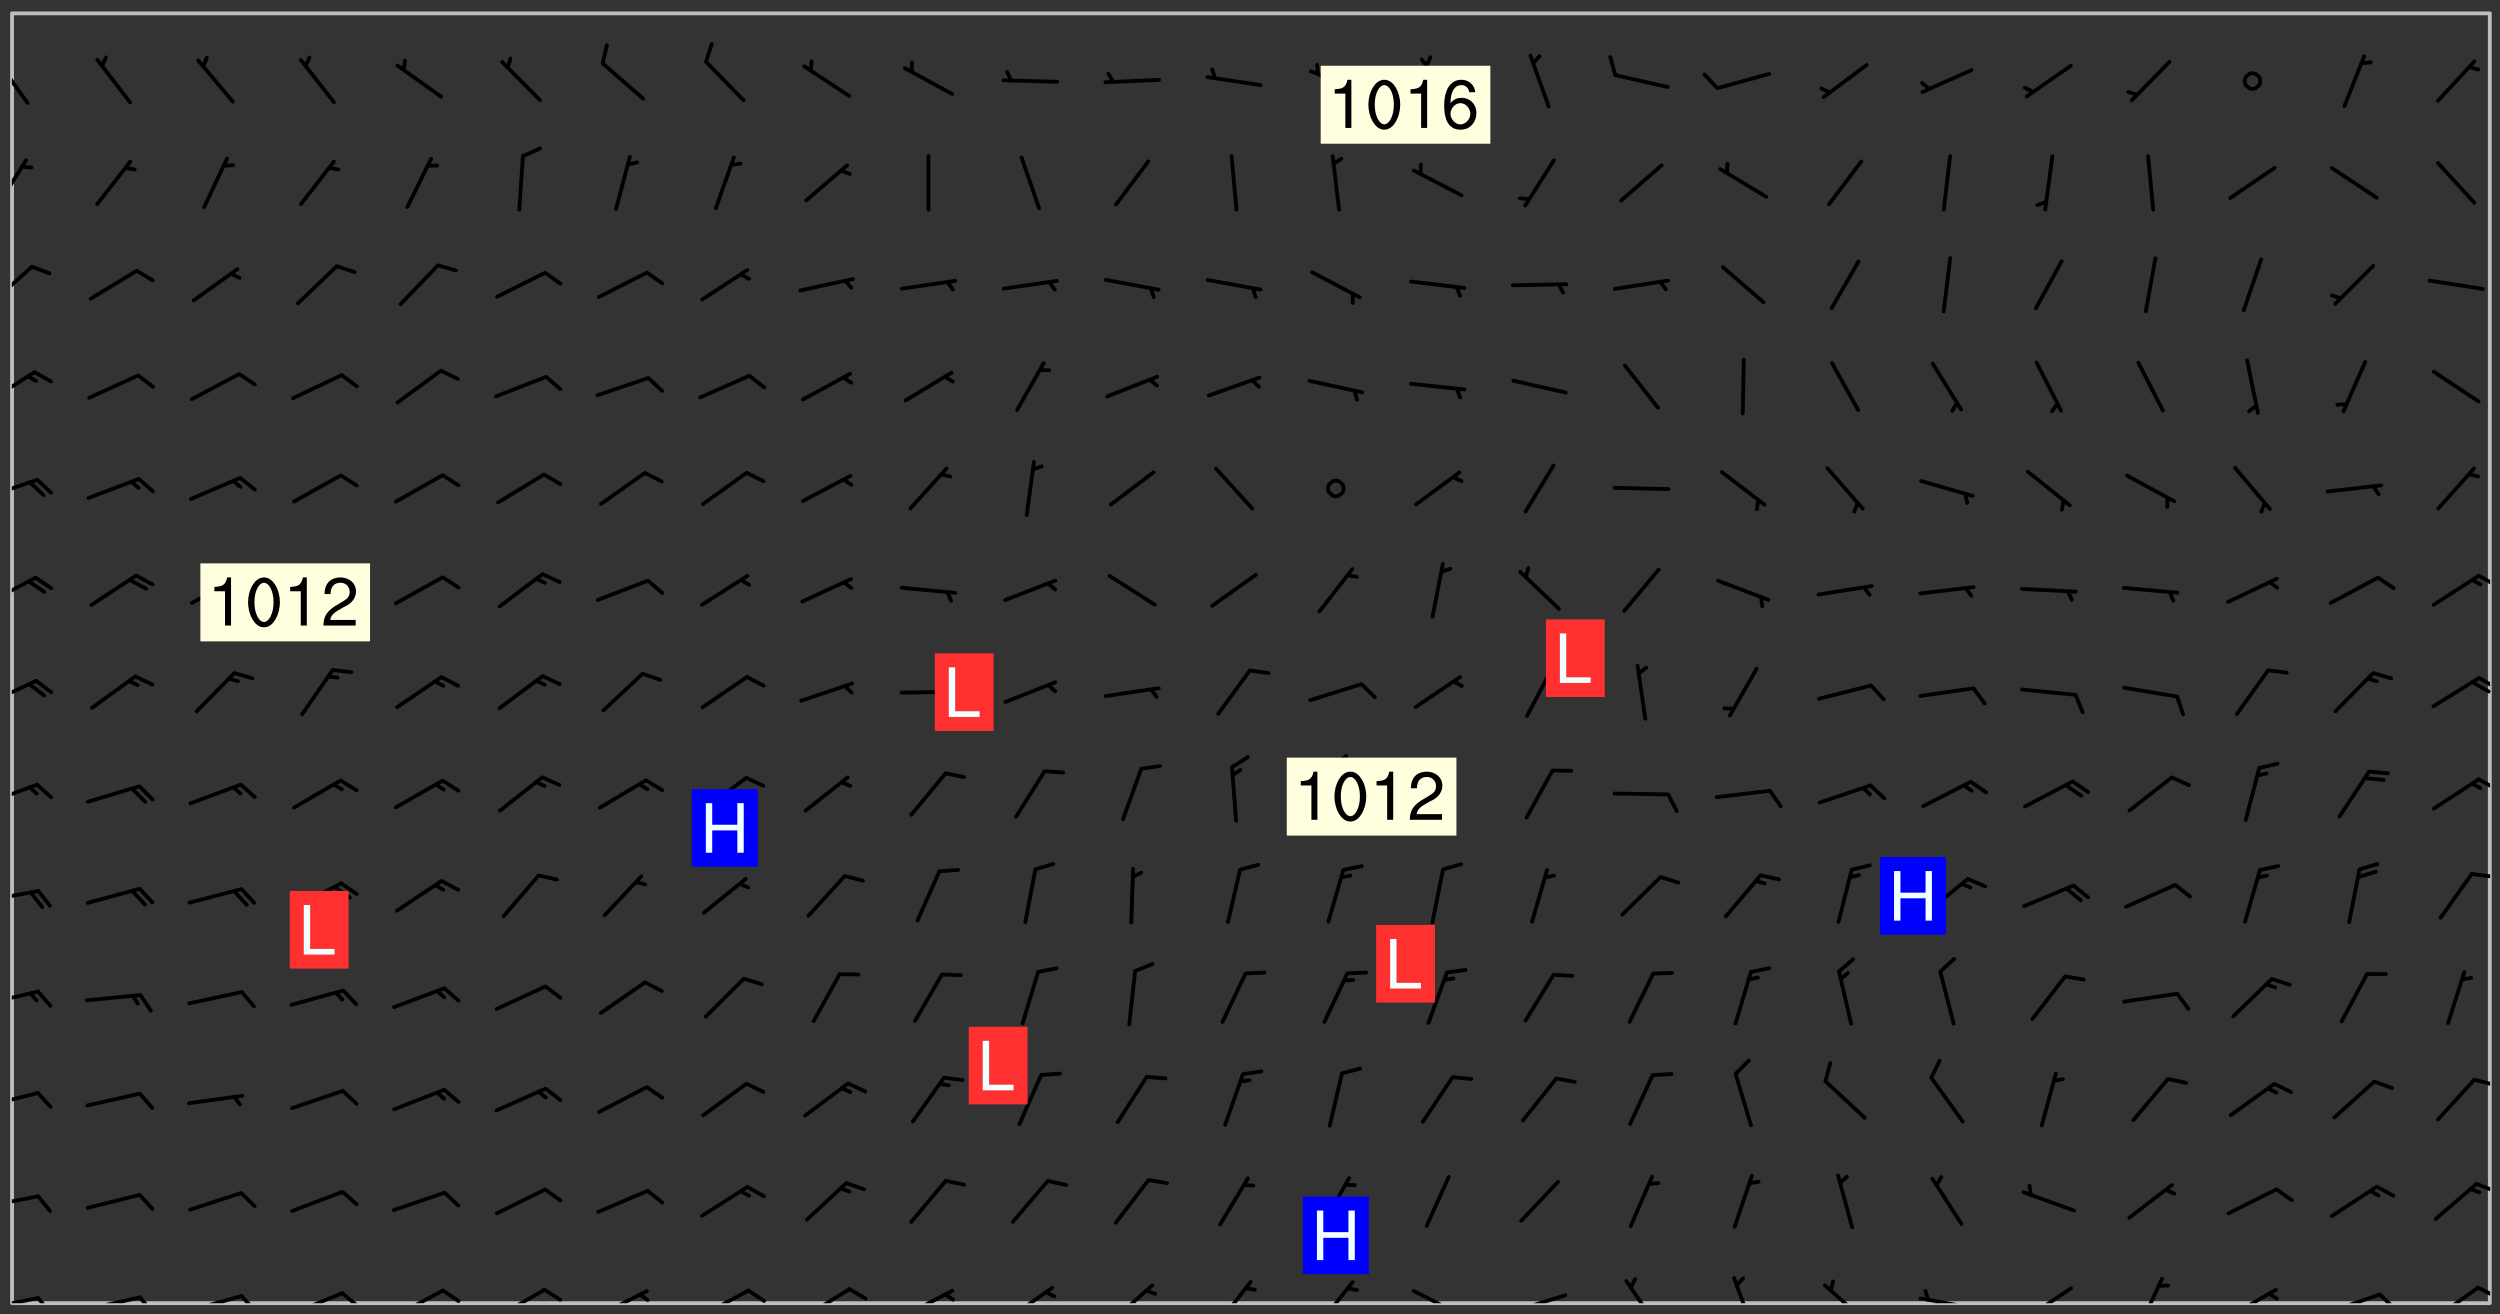 <svg xmlns="http://www.w3.org/2000/svg" role="img" xmlns:xlink="http://www.w3.org/1999/xlink" viewBox="142.45 309.95 326.84 171.84"><rect x="142.45" y="309.95" width="326.84" height="171.84" fill="#333333" stroke="none"/><defs><clipPath id="clip2"><path d="M 144 311.672 L 468 311.672 L 468 480.328 L 144 480.328 Z M 144 311.672"/></clipPath><clipPath id="clip3"><path d="M 144 479 L 148 479 L 148 480.328 L 144 480.328 Z M 144 479"/></clipPath><clipPath id="clip4"><path d="M 147 479 L 150 479 L 150 480.328 L 147 480.328 Z M 147 479"/></clipPath><clipPath id="clip5"><path d="M 153 479 L 161 479 L 161 480.328 L 153 480.328 Z M 153 479"/></clipPath><clipPath id="clip6"><path d="M 160 479 L 163 479 L 163 480.328 L 160 480.328 Z M 160 479"/></clipPath><clipPath id="clip7"><path d="M 166 479 L 175 479 L 175 480.328 L 166 480.328 Z M 166 479"/></clipPath><clipPath id="clip8"><path d="M 173 479 L 176 479 L 176 480.328 L 173 480.328 Z M 173 479"/></clipPath><clipPath id="clip9"><path d="M 180 478 L 188 478 L 188 480.328 L 180 480.328 Z M 180 478"/></clipPath><clipPath id="clip10"><path d="M 186 478 L 190 478 L 190 480.328 L 186 480.328 Z M 186 478"/></clipPath><clipPath id="clip11"><path d="M 193 478 L 201 478 L 201 480.328 L 193 480.328 Z M 193 478"/></clipPath><clipPath id="clip12"><path d="M 200 478 L 203 478 L 203 480.328 L 200 480.328 Z M 200 478"/></clipPath><clipPath id="clip13"><path d="M 207 478 L 214 478 L 214 480.328 L 207 480.328 Z M 207 478"/></clipPath><clipPath id="clip14"><path d="M 213 478 L 216 478 L 216 480.328 L 213 480.328 Z M 213 478"/></clipPath><clipPath id="clip15"><path d="M 220 478 L 228 478 L 228 480.328 L 220 480.328 Z M 220 478"/></clipPath><clipPath id="clip16"><path d="M 225 478 L 228 478 L 228 480.328 L 225 480.328 Z M 225 478"/></clipPath><clipPath id="clip17"><path d="M 233 478 L 241 478 L 241 480.328 L 233 480.328 Z M 233 478"/></clipPath><clipPath id="clip18"><path d="M 240 478 L 243 478 L 243 480.328 L 240 480.328 Z M 240 478"/></clipPath><clipPath id="clip19"><path d="M 247 478 L 254 478 L 254 480.328 L 247 480.328 Z M 247 478"/></clipPath><clipPath id="clip20"><path d="M 260 478 L 268 478 L 268 480.328 L 260 480.328 Z M 260 478"/></clipPath><clipPath id="clip21"><path d="M 265 478 L 268 478 L 268 480.328 L 265 480.328 Z M 265 478"/></clipPath><clipPath id="clip22"><path d="M 274 478 L 281 478 L 281 480.328 L 274 480.328 Z M 274 478"/></clipPath><clipPath id="clip23"><path d="M 287 477 L 294 477 L 294 480.328 L 287 480.328 Z M 287 477"/></clipPath><clipPath id="clip24"><path d="M 301 477 L 307 477 L 307 480.328 L 301 480.328 Z M 301 477"/></clipPath><clipPath id="clip25"><path d="M 314 477 L 320 477 L 320 480.328 L 314 480.328 Z M 314 477"/></clipPath><clipPath id="clip26"><path d="M 327 478 L 334 478 L 334 480.328 L 327 480.328 Z M 327 478"/></clipPath><clipPath id="clip27"><path d="M 340 479 L 348 479 L 348 480.328 L 340 480.328 Z M 340 479"/></clipPath><clipPath id="clip28"><path d="M 354 477 L 360 477 L 360 480.328 L 354 480.328 Z M 354 477"/></clipPath><clipPath id="clip29"><path d="M 368 476 L 372 476 L 372 480.328 L 368 480.328 Z M 368 476"/></clipPath><clipPath id="clip30"><path d="M 380 477 L 387 477 L 387 480.328 L 380 480.328 Z M 380 477"/></clipPath><clipPath id="clip31"><path d="M 393 479 L 401 479 L 401 480.328 L 393 480.328 Z M 393 479"/></clipPath><clipPath id="clip32"><path d="M 393 478 L 395 478 L 395 480.328 L 393 480.328 Z M 393 478"/></clipPath><clipPath id="clip33"><path d="M 407 478 L 414 478 L 414 480.328 L 407 480.328 Z M 407 478"/></clipPath><clipPath id="clip34"><path d="M 421 476 L 426 476 L 426 480.328 L 421 480.328 Z M 421 476"/></clipPath><clipPath id="clip35"><path d="M 433 478 L 441 478 L 441 480.328 L 433 480.328 Z M 433 478"/></clipPath><clipPath id="clip36"><path d="M 446 478 L 454 478 L 454 480.328 L 446 480.328 Z M 446 478"/></clipPath><clipPath id="clip37"><path d="M 453 478 L 456 478 L 456 480.328 L 453 480.328 Z M 453 478"/></clipPath><clipPath id="clip38"><path d="M 460 478 L 467 478 L 467 480.328 L 460 480.328 Z M 460 478"/></clipPath><clipPath id="clip39"><path d="M 466 478 L 468 478 L 468 480 L 466 480 Z M 466 478"/></clipPath><clipPath id="clip40"><path d="M 144 466 L 148 466 L 148 468 L 144 468 Z M 144 466"/></clipPath><clipPath id="clip41"><path d="M 465 464 L 468 464 L 468 466 L 465 466 Z M 465 464"/></clipPath><clipPath id="clip42"><path d="M 144 452 L 148 452 L 148 455 L 144 455 Z M 144 452"/></clipPath><clipPath id="clip43"><path d="M 465 450 L 468 450 L 468 452 L 465 452 Z M 465 450"/></clipPath><clipPath id="clip44"><path d="M 144 439 L 148 439 L 148 442 L 144 442 Z M 144 439"/></clipPath><clipPath id="clip45"><path d="M 144 426 L 148 426 L 148 428 L 144 428 Z M 144 426"/></clipPath><clipPath id="clip46"><path d="M 465 423 L 468 423 L 468 425 L 465 425 Z M 465 423"/></clipPath><clipPath id="clip47"><path d="M 144 412 L 148 412 L 148 416 L 144 416 Z M 144 412"/></clipPath><clipPath id="clip48"><path d="M 466 411 L 468 411 L 468 414 L 466 414 Z M 466 411"/></clipPath><clipPath id="clip49"><path d="M 144 398 L 148 398 L 148 403 L 144 403 Z M 144 398"/></clipPath><clipPath id="clip50"><path d="M 466 398 L 468 398 L 468 401 L 466 401 Z M 466 398"/></clipPath><clipPath id="clip51"><path d="M 465 398 L 468 398 L 468 401 L 465 401 Z M 465 398"/></clipPath><clipPath id="clip52"><path d="M 144 385 L 148 385 L 148 390 L 144 390 Z M 144 385"/></clipPath><clipPath id="clip53"><path d="M 466 384 L 468 384 L 468 387 L 466 387 Z M 466 384"/></clipPath><clipPath id="clip54"><path d="M 144 372 L 148 372 L 148 376 L 144 376 Z M 144 372"/></clipPath><clipPath id="clip55"><path d="M 144 358 L 148 358 L 148 363 L 144 363 Z M 144 358"/></clipPath><clipPath id="clip56"><path d="M 144 344 L 147 344 L 147 350 L 144 350 Z M 144 344"/></clipPath><clipPath id="clip57"><path d="M 144 330 L 147 330 L 147 338 L 144 338 Z M 144 330"/></clipPath><clipPath id="clip58"><path d="M 144 317 L 147 317 L 147 324 L 144 324 Z M 144 317"/></clipPath><g id="surface240" clip-path="url(#clip1)"><path fill="#fff" fill-opacity="0" fill-rule="evenodd" d="M 0 0 L 1000 0 L 1000 1000 L 0 1000 Z M 0 0"/><path fill="#d3d3d3" fill-opacity="0" fill-rule="evenodd" d="M162.152 355.867L161.918 356.16 161.977 356.395 162.094 356.566 162.27 356.801 162.562 357.148 162.676 357.207 162.793 357.035 162.852 356.801 163.027 356.625 163.492 356.449 164.191 356.449 164.426 356.742 164.715 357.559 164.773 357.734 164.949 357.965 165.301 358.199 166 358.898 166.172 359.074 166.406 359.422 166.641 359.832 166.93 360.414 167.34 360.879 167.57 361.113 167.805 361.289 167.922 361.52 168.098 361.812 168.27 362.977 168.27 363.211 168.328 363.5 168.387 363.617 168.504 363.734 168.852 364.145 168.969 364.316 169.145 364.492 169.32 364.727 169.438 364.898 169.609 365.25 169.668 365.484 169.902 365.891 170.137 365.832 169.961 366.008 169.902 366.938 169.32 366.938 169.086 366.824 168.738 366.938 168.621 367.055 168.562 367.348 168.504 367.523 168.387 367.695 167.922 367.988 167.863 368.223 167.805 368.336 167.805 368.98 167.863 369.152 167.863 369.562 167.922 369.621 167.922 370.027 167.98 370.434 168.098 370.609 168.156 370.668 168.387 371.309 168.328 371.602 168.328 372.301 168.27 372.883 168.27 373.117 168.211 373.348 168.156 373.699 168.156 375.621 168.211 375.738 168.637 375.738 168.27 375.855 168.246 376.207 169.137 377.375 170.879 377.914 172.219 378.273 172.219 378.812 172.309 379.621 172.844 380.336 174.363 380.605 175.254 380.52 175.344 381.684 175.879 381.863 177.039 381.684 179.094 380.699 180.254 380.336 182.133 380.16 183.828 379.98 183.648 380.699 182.133 380.785 180.883 380.875 180.078 381.145 179.004 381.953 179.273 382.672 179.809 383.57 179.629 384.195 179.363 385.004 179.629 386.082 180.254 386.98 181.059 387.16 182.309 386.98 182.043 387.703 182.141 388.207 182.195 388.5 182.195 388.672 182.254 388.965 182.254 389.371 182.43 389.488 182.781 389.605 183.188 389.605 183.48 389.43 183.594 389.312 183.652 389.195 183.77 388.965 183.828 388.789 184.18 388.324 184.41 388.148 184.586 388.09 184.762 388.148 184.82 388.324 184.938 389.312 184.992 389.781 185.051 389.953 185.168 390.188 185.344 390.246 186.16 390.305 186.449 390.305 186.566 390.539 186.625 390.945 186.684 391.297 186.684 392.402 186.801 392.695 186.918 393.043 187.207 393.742 187.383 394.094 187.965 394.848 188.316 395.023 188.488 395.082 188.957 395.316 189.598 395.781 189.945 396.016 190.238 396.191 190.531 396.246 190.762 396.309 191.578 396.656 191.871 396.832 191.984 397.004 192.336 397.355 192.453 397.531 192.977 398.172 192.977 398.461 193.035 398.812 193.035 399.16 193.094 399.512 193.152 399.801 193.27 399.859 193.441 399.918 193.617 399.918 194.199 400.152 194.375 400.27 194.551 400.559 194.727 400.793 194.84 401.027 195.133 401.258 195.25 401.375 195.25 401.785 195.309 401.84 195.598 402.074 195.832 402.191 195.891 402.309 196.008 402.48 196.066 402.598 196.297 402.832 196.355 403.008 196.59 403.066 196.707 403.125 196.59 403.238 196.531 403.355 196.531 403.473 196.414 403.766 196.297 404.055 196.297 404.637 196.473 404.754 196.59 404.812 196.648 404.93 196.766 405.047 196.879 405.105 197.055 405.453 197.113 405.805 197.172 406.211 197.172 406.387 197.113 406.562 196.996 407.262 196.996 407.434 197.113 407.609 197.406 407.902 197.812 407.902 197.988 408.02 198.105 408.191 198.223 408.484 198.223 408.719 197.695 408.719 197.465 408.484 197.23 408.484 197.055 408.543 196.996 409.242 197.055 409.59 197.172 409.766 197.348 410.176 197.465 410.406 197.754 410.875 197.93 410.93 198.453 410.93 198.688 410.988 199.445 411.629 199.504 411.922 199.504 412.156 199.562 412.215 199.793 412.562 199.793 412.914 199.676 413.086 199.676 413.379 199.969 413.668 200.262 413.844 200.434 413.902 200.727 414.078 201.02 414.195 201.602 414.602 201.891 414.836 202.184 415.012 202.402 415.172 202.418 415.184 202.648 415.359 203.289 415.883 203.465 416.117 203.582 416.293 203.758 416.469 203.871 416.641 203.871 417.281 203.988 417.457 204.457 417.574 205.039 417.691 205.273 417.75 205.504 417.863 205.797 417.98 205.91 418.039 206.496 418.391 206.785 418.562 206.961 418.625 207.137 418.68 207.312 418.738 208.012 419.09 208.301 419.266 208.535 419.32 208.824 419.496 209.059 419.613 209.699 420.02 209.992 420.137 210.164 420.195 210.398 420.254 210.809 420.312 211.039 420.371 211.273 420.488 211.332 420.66 210.922 420.836 211.391 420.895 211.449 421.188 211.562 421.422 211.738 421.477 211.973 421.535 212.148 421.594 212.555 421.711 213.195 421.945 213.312 422.117 213.371 422.352 213.371 422.527 213.312 422.645 213.254 423.051 213.488 423.285 213.605 423.344 213.953 423.461 214.594 423.691 214.77 423.809 215.059 423.926 215.234 424.102 215.469 424.566 216.051 425.672 216.227 425.848 216.574 426.023 216.75 426.141 217.102 426.258 218.148 426.781 218.383 426.84 218.848 426.953 219.141 427.012 219.605 427.188 220.363 427.77 220.598 428.004 220.945 428.469 221.121 428.645 221.41 428.879 222.227 429.578 222.52 429.754 222.809 430.043 223.102 430.219 223.395 430.508 224.09 431.148 224.266 431.324 224.559 431.559 224.848 431.793 225.316 432.082 225.957 432.664 226.305 432.898 226.539 433.191 226.887 433.539 227.238 434.004 228.172 434.996 228.52 435.402 228.637 435.578 228.871 435.637 228.984 435.754 229.629 435.93 229.859 436.043 230.094 436.102 230.387 436.277 230.617 436.395 231.551 437.094 231.957 437.5 232.191 437.676 232.598 437.852 232.832 437.969 233.648 438.316 233.996 438.551 234.23 438.668 234.523 438.957 234.754 439.074 235.512 439.426 235.863 439.598 236.094 439.656 236.387 439.773 236.621 439.832 237.492 440.008 238.309 440.008 238.777 440.238 238.949 440.297 239.824 440.996 240.289 441.113 240.582 441.172 240.758 441.23 240.988 441.289 241.457 441.348 241.805 441.406 242.156 441.465 242.562 441.523 242.855 441.523 243.027 441.582 243.027 441.812 243.203 441.988 243.496 441.988 243.844 442.047 244.195 442.105 244.895 442.223 245.535 442.223 246 441.988 246.293 441.812 246.465 441.695 246.875 441.523 247.164 441.348 248.098 440.883 248.566 440.59 249.09 440.297 249.555 440.125 250.02 439.949 251.07 439.484 251.359 439.367 251.77 439.25 252.059 439.133 252.586 438.957 254.102 438.258 254.684 437.91 254.973 437.852 255.266 437.793 255.613 437.676 256.488 437.445 256.84 437.328 256.953 437.328 257.188 437.27 258.062 437.035 258.297 436.977 259.109 436.977 259.461 436.918 260.277 436.801 260.449 436.742 260.801 436.688 261.094 436.629 261.324 436.57 262.141 436.395 262.316 436.336 262.664 436.336 262.898 436.277 263.363 436.16 264.121 435.988 264.355 435.93 264.703 435.93 265.113 435.812 265.402 435.754 266.688 435.695 266.977 435.695 267.387 435.637 267.617 435.578 267.793 435.578 268.668 435.461 269.074 435.461 269.484 435.344 269.832 435.344 270.184 435.23 271.055 435.172 272.805 435.172 273.852 435.461 274.262 435.578 274.551 435.695 274.902 435.812 275.191 435.93 276.242 436.102 276.531 436.16 276.824 436.16 277.117 436.219 277.289 436.277 277.699 436.336 277.871 436.395 277.988 436.453 278.105 436.453 278.223 436.512 278.574 436.57 278.688 436.57 279.098 436.637 281.02 437.031 282.945 437.426 284.465 437.875 286.16 438.594 288.305 439.398 289.91 438.68 291.34 437.875 292.5 436.797 293.75 436.348 296.785 435.629 298.66 435.27 300.805 433.922 303.039 432.668 305.539 431.41 307.234 430.961 309.02 430.781 310.18 430.512 310.805 431.051 312.145 430.781 312.859 429.793 313.844 428.449 314.289 428.27 315.094 427.91 316.969 427.371 318.754 426.922 320.004 426.652 321.164 426.562 322.863 426.473 324.824 426.203 326.074 426.113 326.613 426.113 327.238 426.023 328.129 426.023 330.273 425.844 332.684 425.664 335.273 425.574 336.969 425.754 338.578 425.844 340.008 426.203 341.168 426.922 343.043 427.91 344.203 429.438 344.469 430.152 345.098 430.242 345.453 431.141 345.988 431.68 346.523 433.207 347.598 433.566 348.133 433.566 347.328 434.102 347.418 435.809 348.133 438.504 349.023 439.309 349.918 440.297 350.633 441.555 352.418 442.094 353.938 441.914 354.293 443.258 355.902 442.453 356.883 441.914 357.152 442.184 357.469 441.969 357.688 441.824 358.488 442.273 358.938 441.914 359.293 441.914 359.828 441.645 360.367 440.926 360.902 440.656 361.527 439.668 362.688 440.117 363.527 440.488 364.922 441.105 366.617 440.926 368.223 440.926 370.008 441.016 370.188 439.309 370.723 437.965 371.527 438.234 372.02 439.082 372.422 439.488 372.332 440.027 372.332 440.387 373.047 440.836 373.758 440.566 375.188 440.566 375.547 441.555 375.992 442.812 376.707 444.156 377.957 444.785 379.652 445.414 380.367 445.234 380.547 444.695 381.527 444.605 381.977 444.965 382.062 446.223 381.797 446.852 381.262 447.031 381.262 447.57 381.977 448.555 382.242 449.094 383.227 450.082 384.027 451.16 383.762 451.52 383.672 452.418 383.047 454.75 382.691 456.816 382.602 458.609 382.422 459.328 382.332 459.867 382.332 461.305 381.352 463.188 380.992 464.895 380.457 465.793 379.652 466.961 379.387 467.5 381.441 468.754 381.527 469.113 381.172 469.652 381.082 469.473 381.082 470.281 381.172 471.719 380.727 472.434 379.652 472.527 379.387 473.242 379.922 474.141 380.727 474.859 381.887 475.668 383.227 475.938 383.672 476.297 383.316 476.746 381.527 476.656 380.277 476.207 379.562 475.488 378.938 475.398 378.762 478.988 378.574 480.297 467.934 480.297 467.934 311.703 412.664 311.703 412.664 360.785 413.426 360.91 416.715 361.453 418.738 364.289 418.738 367.043 421.09 367.375 423.438 367.707 427.488 367.707 426.109 371.867 424.086 372.574 422.062 373.277 421.52 373.621 418.926 375.238 418.738 375.355 416.715 373.277 415.984 370.535 413.312 368.457 411.938 364.957 411.871 364.875 409.914 362.203 412.664 360.785 412.664 311.703 294.422 311.703 294.422 403.117 294.539 403.148 294.672 403.16 294.746 403.234 294.852 403.281 294.941 403.34 295.027 403.398 295.117 403.457 295.414 403.754 295.473 403.844 295.504 403.961 295.531 404.078 295.547 404.215 295.516 404.332 295.457 404.422 295.398 404.508 295.355 404.613 295.309 404.715 295.281 404.836 295.281 404.98 295.457 405.25 295.605 405.398 295.68 405.484 295.754 405.559 295.797 405.664 295.859 405.754 295.918 405.84 295.961 405.945 296.02 406.035 296.066 406.137 296.109 406.242 296.168 406.328 296.285 406.508 296.359 406.582 296.422 406.668 296.48 406.758 296.523 406.863 296.582 406.953 296.641 407.039 296.703 407.129 296.762 407.219 296.805 407.32 296.922 407.5 296.996 407.574 297.055 407.66 297.129 407.734 297.219 407.793 297.324 407.84 297.473 407.84 297.605 407.824 297.738 407.84 297.84 407.793 297.914 407.719 297.961 407.617 297.945 407.484 297.945 407.336 297.898 407.23 297.871 407.113 297.824 407.012 297.797 406.891 297.754 406.789 297.691 406.699 297.648 406.598 297.605 406.492 297.574 406.375 297.559 406.242 297.547 406.105 297.633 406.047 297.691 405.961 297.812 405.93 297.855 406.035 297.871 406.168 297.871 406.285 297.93 406.387 297.988 406.477 298.078 406.535 298.227 406.684 298.285 406.773 298.328 406.879 298.316 406.98 298.402 407.039 298.508 407.086 298.594 407.145 298.684 407.203 298.758 407.277 298.641 407.305 298.535 407.352 298.449 407.41 298.375 407.484 298.316 407.574 298.254 407.66 298.227 407.781 298.18 407.883 298.137 407.988 298.105 408.105 298.094 408.238 298.078 408.371 298.078 408.52 298.105 408.637 298.152 408.742 298.195 408.844 298.254 408.934 298.328 409.008 298.418 409.066 298.492 409.141 298.582 409.199 298.641 409.289 298.684 409.395 298.73 409.496 298.848 409.527 298.98 409.543 299.129 409.543 299.246 409.512 299.352 409.555 299.395 409.66 299.441 409.762 299.469 409.883 299.5 410 299.527 410.117 299.559 410.238 299.586 410.355 299.691 410.398 299.793 410.445 299.926 410.43 300.074 410.578 300.137 410.664 300.211 410.738 300.281 410.812 300.371 410.875 300.477 410.918 300.578 410.961 300.695 410.992 300.832 411.008 300.949 410.977 301.023 410.902 301.051 410.785 301.039 410.652 301.008 410.531 300.98 410.414 301.023 410.309 301.141 410.309 301.23 410.371 301.348 410.398 301.496 410.398 301.629 410.414 301.777 410.414 301.91 410.43 302.043 410.414 302.191 410.414 302.324 410.398 302.457 410.387 302.594 410.398 302.711 410.371 302.844 410.355 303.035 410.297 302.977 410.473 302.961 410.605 302.934 410.727 302.918 410.859 302.859 410.945 302.727 410.961 302.621 411.008 302.516 411.051 302.398 411.082 302.281 411.109 302.016 411.141 301.867 411.141 301.734 411.156 301.66 411.23 301.719 411.316 301.867 411.465 301.984 411.645 302.059 411.715 302.148 411.777 302.238 411.836 302.324 411.895 302.414 411.953 302.516 411.996 302.621 412.059 302.727 412.102 302.812 412.16 302.918 412.207 303.02 412.25 303.199 412.367 303.258 412.457 303.215 412.559 303.168 412.664 303.184 412.797 303.406 413.02 303.465 413.109 303.508 413.211 303.539 413.332 303.582 413.434 303.598 413.566 303.629 413.684 303.641 413.82 303.672 413.938 303.82 414.086 303.922 414.129 304.027 414.172 304.145 414.203 304.277 414.219 304.414 414.234 304.531 414.234 304.648 414.203 304.738 414.145 304.781 414.039 304.828 413.938 304.871 413.832 304.902 413.715 304.914 413.582 304.914 413.434 304.902 413.301 304.887 413.168 304.855 413.051 304.812 412.945 304.766 412.84 304.723 412.738 304.68 412.633 304.664 412.5 304.68 412.367 304.707 412.25 304.738 412.133 304.766 412.012 304.812 411.91 304.902 411.852 304.988 411.789 305.062 411.715 305.152 411.656 305.375 411.434 305.434 411.348 305.508 411.273 305.625 411.094 305.684 411.008 305.684 410.859 305.609 410.785 305.508 410.738 305.402 410.695 305.301 410.652 305.242 410.562 305.195 410.457 305.168 410.34 305.258 410.281 305.375 410.25 305.477 410.207 305.656 410.09 305.805 409.941 305.816 409.809 305.805 409.703 305.715 409.645 305.582 409.66 305.434 409.66 305.301 409.676 305.168 409.66 305.047 409.629 304.961 409.57 304.887 409.496 304.828 409.406 304.766 409.32 304.648 409.141 304.59 409.055 304.621 408.934 304.707 408.875 304.828 408.844 304.887 408.758 304.887 408.637 304.855 408.52 304.797 408.43 304.738 408.344 304.691 408.238 304.664 408.121 304.648 407.988 304.707 407.898 304.781 407.824 304.871 407.766 304.988 407.586 305.062 407.512 305.121 407.426 305.27 407.277 305.391 407.246 305.523 407.23 305.656 407.246 305.73 407.32 305.773 407.426 305.789 407.559 305.758 407.676 305.641 407.707 305.508 407.719 305.359 407.867 305.316 407.973 305.27 408.074 305.242 408.195 305.211 408.312 305.211 408.461 305.242 408.578 305.285 408.684 305.344 408.773 305.418 408.844 305.492 408.918 305.609 408.949 305.73 408.977 305.848 408.949 305.98 408.934 306.098 408.934 306.188 408.992 306.262 409.066 306.309 409.172 306.367 409.258 306.469 409.305 306.602 409.32 306.707 409.363 306.793 409.422 306.781 409.527 306.707 409.602 306.527 409.719 306.469 409.809 306.379 409.867 306.309 409.941 306.234 410.016 306.172 410.105 306.145 410.223 306.129 410.355 306.145 410.488 306.129 410.621 306.129 410.77 306.145 410.902 306.172 411.02 306.203 411.141 306.277 411.215 306.367 411.273 306.453 411.332 306.543 411.391 306.66 411.422 306.66 411.508 306.559 411.555 306.469 411.613 306.203 411.645 306.086 411.672 305.938 411.672 305.832 411.715 305.73 411.762 305.672 411.852 305.609 412.086 305.598 412.219 305.566 412.34 305.551 412.473 305.551 412.766 305.539 412.898 305.551 413.035 305.566 413.168 305.699 413.184 305.832 413.195 305.953 413.227 306.039 413.285 306.113 413.359 306.16 413.465 306.203 413.566 306.219 413.699 306.219 414.145 306.203 414.277 306.203 414.723 306.234 414.988 306.262 415.105 306.277 415.238 306.309 415.355 306.395 415.566 306.426 415.832 306.426 415.98 306.395 416.098 306.367 416.215 306.336 416.336 306.309 416.453 306.277 416.57 306.246 416.691 306.234 416.824 306.219 416.957 306.309 417.016 306.426 416.984 306.527 417 306.574 417.105 306.543 417.371 306.543 417.812 306.5 417.918 306.453 418.023 306.41 418.125 306.367 418.23 306.309 418.316 306.277 418.438 306.234 418.555 306.203 418.672 306.188 418.805 306.203 418.938 306.262 419.027 306.367 419.074 306.453 419.133 306.512 419.219 306.5 419.355 306.469 419.473 306.426 419.574 306.426 420.02 306.41 420.152 306.41 420.301 306.379 420.418 306.336 420.523 306.309 420.641 306.262 420.746 306.219 420.848 306.188 420.969 306.16 421.086 306.129 421.219 306.098 421.336 306.07 421.453 306.027 421.559 305.996 421.676 305.965 421.797 305.953 421.93 305.938 422.062 305.938 422.359 305.965 422.477 305.965 422.625 306.012 423.023 306.039 423.141 306.098 423.23 306.219 423.262 306.367 423.262 306.5 423.246 306.559 423.336 306.559 423.453 306.5 423.543 306.41 423.602 306.309 423.645 306.203 423.691 306.113 423.75 306.027 423.809 305.891 423.824 305.773 423.793 305.641 423.777 305.539 423.824 305.477 423.91 305.465 424.047 305.449 424.18 305.418 424.297 305.391 424.414 305.375 424.547 305.344 424.668 305.344 424.965 305.359 425.098 305.391 425.215 305.391 425.363 305.402 425.496 305.402 425.645 305.375 425.762 305.328 425.863 305.301 425.984 305.27 426.102 305.211 426.191 305.137 426.266 305.035 426.309 304.93 426.355 304.812 426.383 304.691 426.414 304.59 426.367 304.648 426.281 304.754 426.234 304.781 426.117 304.812 426 304.84 425.879 304.871 425.762 304.871 425.613 304.887 425.48 304.855 425.363 304.812 425.258 304.707 425.273 304.633 425.348 304.531 425.391 304.441 425.453 304.367 425.527 304.324 425.629 304.309 425.762 304.277 425.879 304.25 426 304.219 426.117 304.191 426.234 304.16 426.355 304.133 426.473 304.102 426.59 304.059 426.695 303.969 426.754 303.879 426.754 303.762 426.723 303.73 426.637 303.746 426.5 303.715 426.383 303.715 426.234 303.703 426.102 303.703 425.953 303.641 425.719 303.613 425.598 303.57 425.496 303.523 425.391 303.465 425.305 303.406 425.215 303.363 425.109 303.301 425.023 303.152 424.875 303.082 424.801 302.977 424.754 302.871 424.711 302.77 424.668 302.473 424.371 302.383 424.297 302.297 424.238 302.191 424.195 302.102 424.133 302.016 424.074 301.91 424.031 301.82 423.973 301.734 423.91 301.66 423.84 301.555 423.793 301.469 423.734 301.363 423.691 301.273 423.629 301.172 423.586 301.066 423.543 300.98 423.484 300.875 423.438 300.77 423.395 300.668 423.348 300.578 423.289 300.477 423.246 300.371 423.203 300.281 423.141 300.164 423.113 300.031 423.098 299.898 423.113 299.75 423.113 299.617 423.129 299.5 423.098 299.41 423.039 299.336 422.965 299.246 422.906 299.145 422.859 298.996 422.859 298.875 422.832 298.773 422.789 298.699 422.715 298.582 422.535 298.492 422.477 298.391 422.434 298.301 422.371 298.195 422.328 298.105 422.27 298.02 422.211 297.914 422.164 297.855 422.078 297.797 421.988 297.754 421.883 297.707 421.781 297.633 421.707 297.547 421.648 297.473 421.574 297.383 421.516 297.16 421.293 297.117 421.188 297.086 420.922 297.191 420.879 297.336 420.879 297.441 420.922 297.516 420.996 297.605 421.055 297.691 421.113 297.797 421.16 297.887 421.219 298.035 421.367 298.105 421.441 298.254 421.59 298.316 421.676 298.391 421.75 298.477 421.809 298.551 421.883 298.641 421.945 298.73 422.004 298.816 422.062 299.086 422.238 299.188 422.285 299.293 422.328 299.395 422.371 299.441 422.297 299.5 422.211 299.574 422.137 299.645 422.062 299.75 422.105 299.824 422.18 299.883 422.27 299.926 422.371 299.973 422.477 300.016 422.582 300.137 422.609 300.254 422.582 300.328 422.492 300.371 422.387 300.43 422.297 300.504 422.223 300.609 422.18 300.727 422.152 300.859 422.164 300.949 422.223 301.098 422.371 301.156 422.461 301.199 422.566 301.246 422.668 301.289 422.773 301.332 422.875 301.438 422.922 301.543 422.965 301.676 422.98 301.762 422.922 301.82 422.832 301.895 422.758 302 422.715 302.117 422.742 302.223 422.789 302.324 422.832 302.43 422.875 302.531 422.922 302.711 423.039 302.711 423.156 302.695 423.289 302.711 423.422 302.727 423.559 302.785 423.645 302.887 423.691 303.008 423.719 303.125 423.75 303.273 423.75 303.391 423.719 303.449 423.629 303.629 423.512 303.688 423.422 303.762 423.348 303.82 423.262 303.938 423.082 304.117 422.965 304.234 422.996 304.324 423.055 304.367 423.129 304.352 423.262 304.352 423.379 304.441 423.438 304.59 423.438 304.723 423.422 304.855 423.41 305.121 423.379 305.227 423.336 305.344 423.305 305.465 423.277 305.539 423.203 305.609 423.129 305.672 423.039 305.656 422.934 305.609 422.832 305.508 422.789 305.402 422.773 305.285 422.801 305.02 422.832 304.871 422.832 304.797 422.758 304.707 422.699 304.59 422.668 304.473 422.641 304.34 422.625 304.191 422.625 304.059 422.641 303.762 422.641 303.656 422.594 303.508 422.445 303.465 422.344 303.406 422.254 303.629 422.031 303.715 421.973 303.82 421.93 303.938 421.898 304.07 421.883 304.203 421.898 304.34 421.914 304.441 421.957 304.574 421.945 304.664 421.883 304.766 421.84 304.828 421.75 304.781 421.648 304.691 421.59 304.574 421.559 304.473 421.516 304.414 421.426 304.352 421.336 304.352 421.219 304.367 421.086 304.473 421.039 304.547 420.969 304.547 420.848 304.457 420.789 304.426 420.672 304.516 420.613 304.59 420.539 304.633 420.434 304.691 420.344 304.738 420.242 304.754 420.109 304.754 419.961 304.707 419.855 304.664 419.754 304.574 419.695 304.441 419.68 304.34 419.637 304.203 419.621 304.086 419.59 303.641 419.59 303.508 419.574 303.375 419.562 303.242 419.547 303.125 419.516 302.977 419.516 302.844 419.5 302.711 419.488 302.445 419.457 302.324 419.414 302.238 419.355 302.164 419.281 302.164 419.133 302.176 419 302.281 418.953 302.383 418.91 302.516 418.895 302.668 418.895 302.801 418.879 303.094 418.879 303.215 418.91 303.316 418.953 303.406 419.012 303.641 419.074 303.762 419.027 303.852 418.969 303.953 418.926 304.086 418.91 304.191 418.953 304.293 419 304.426 419.012 304.547 418.984 304.691 418.984 304.812 418.953 304.93 418.926 305.035 418.879 305.109 418.805 305.195 418.746 305.344 418.598 305.402 418.512 305.449 418.406 305.477 418.289 305.492 418.184 305.391 418.141 305.301 418.082 305.184 418.051 305.078 418.008 304.988 417.945 304.914 417.859 304.84 417.785 304.738 417.742 304.633 417.695 304.531 417.652 304.473 417.562 304.426 417.461 304.34 417.25 304.277 417.164 304.219 417.074 304.145 417 304.059 416.941 303.789 416.941 303.672 416.973 303.582 417.031 303.48 417.074 303.348 417.09 303.242 417.074 303.215 416.957 303.152 416.867 303.035 416.836 302.934 416.793 302.785 416.645 302.754 416.527 302.738 416.422 302.812 416.348 302.992 416.23 303.109 416.203 303.227 416.172 303.363 416.188 303.465 416.23 303.57 416.273 303.672 416.32 303.777 416.363 303.895 416.395 304.027 416.41 304.145 416.438 304.277 416.453 304.383 416.438 304.473 416.379 304.398 416.305 304.293 416.262 304.219 416.188 304.145 416.098 303.996 415.949 303.91 415.891 303.82 415.832 303.746 415.758 303.656 415.699 303.555 415.652 303.434 415.625 303.332 415.578 303.227 415.535 303.109 415.504 303.008 415.461 302.887 415.43 302.738 415.43 302.621 415.461 302.516 415.504 302.43 415.566 302.25 415.684 302.164 415.742 302.074 415.801 301.969 415.848 301.883 415.906 301.777 415.949 301.676 415.992 301.57 416.039 301.496 416.113 301.438 416.203 301.379 416.289 301.332 416.395 301.273 416.48 301.199 416.555 301.066 416.543 300.949 416.512 300.832 416.512 300.758 416.586 300.668 416.645 300.594 416.719 300.504 416.777 300.418 416.836 300.312 416.883 300.211 416.926 300.074 416.941 299.973 416.898 299.824 416.75 299.719 416.703 299.633 416.703 299.527 416.75 299.426 416.793 299.305 416.824 299.188 416.793 299.113 416.719 299.113 416.602 299.145 416.48 299.219 416.41 299.277 416.32 299.352 416.246 299.469 416.215 299.574 416.172 299.867 416.172 300 416.156 300.137 416.141 300.238 416.098 300.328 416.039 300.43 415.992 300.52 415.934 300.652 415.922 300.742 415.98 300.875 415.992 300.965 415.934 301.051 415.875 301.156 415.832 301.246 415.773 301.332 415.711 301.422 415.652 301.57 415.504 301.629 415.418 301.688 415.328 301.793 415.285 301.926 415.27 302.043 415.297 302.164 415.328 302.223 415.27 302.281 415.18 302.312 414.914 302.34 414.797 302.445 414.809 302.578 414.824 302.68 414.781 302.77 414.723 302.828 414.633 302.902 414.559 302.961 414.469 303.008 414.367 303.02 414.234 303.008 414.102 302.961 413.996 302.812 413.848 302.754 413.758 302.695 413.672 302.652 413.566 302.652 413.121 302.668 412.988 302.668 412.84 302.68 412.707 302.621 412.648 302.531 412.707 302.43 412.664 302.25 412.547 302.164 412.488 302.102 412.398 302.043 412.309 301.969 412.234 301.883 412.176 301.762 412.207 301.66 412.219 301.555 412.266 301.469 412.324 301.363 412.367 301.215 412.516 301.125 412.574 301.039 412.633 300.949 412.695 300.844 412.738 300.711 412.754 300.711 412.633 300.816 412.59 300.934 412.559 301.008 412.488 301.051 412.383 301.051 412.234 301.023 412.117 300.875 411.969 300.742 411.953 300.594 411.953 300.477 411.984 300.371 412.027 300.27 412.07 300.18 412.133 300.062 412.16 299.988 412.086 300 411.953 299.957 411.852 299.914 411.746 299.824 411.688 299.707 411.715 299.586 411.746 299.469 411.777 299.367 411.82 299.246 411.852 299.145 411.895 299.039 411.938 298.949 411.996 298.848 412.012 298.848 411.895 298.863 411.762 298.805 411.672 298.73 411.715 298.582 411.863 298.523 411.953 298.449 412.027 298.402 412.133 298.359 412.234 298.285 412.309 298.227 412.398 298.152 412.473 298.094 412.559 298.02 412.633 297.93 412.695 297.855 412.766 297.781 412.84 297.68 412.855 297.547 412.871 297.441 412.828 297.441 412.707 297.59 412.559 297.633 412.457 297.691 412.367 297.738 412.266 297.781 412.16 297.84 412.07 297.871 411.953 297.914 411.852 297.945 411.73 297.973 411.613 298.02 411.508 298.062 411.406 298.105 411.301 298.18 411.23 298.27 411.168 298.359 411.109 298.461 411.066 298.758 411.066 299.023 411.035 299.129 410.992 299.055 410.918 298.938 410.887 298.832 410.844 298.742 410.785 298.641 410.738 298.551 410.68 298.449 410.637 298.344 410.594 298.254 410.531 298.168 410.473 298.062 410.43 297.961 410.387 297.84 410.355 297.723 410.324 297.621 410.281 297.5 410.25 297.398 410.207 297.309 410.148 297.266 410.043 297.25 409.91 297.352 409.867 297.484 409.852 297.621 409.867 297.754 409.852 297.855 409.809 297.914 409.719 297.93 409.613 297.84 409.555 297.766 409.48 297.664 409.438 297.574 409.379 297.426 409.23 297.383 409.125 297.367 408.992 297.367 408.699 297.309 408.609 297.219 408.551 297.145 408.477 297.102 408.371 297.07 408.254 297.012 408.164 296.938 408.09 296.82 408.062 296.746 407.988 296.656 407.93 296.566 407.867 296.48 407.809 296.406 407.734 296.348 407.648 296.301 407.543 296.215 407.484 296.066 407.336 295.871 407.277 295.738 407.293 295.637 407.336 295.562 407.41 295.516 407.512 295.473 407.617 295.414 407.707 295.355 407.793 295.059 408.09 294.969 408.148 294.883 408.148 294.82 408.062 294.777 407.957 294.809 407.84 294.867 407.75 294.895 407.633 294.883 407.5 294.793 407.438 294.688 407.484 294.57 407.512 294.453 407.543 294.184 407.719 294.082 407.766 293.965 407.793 293.859 407.84 293.77 407.898 293.668 407.941 293.609 407.855 293.562 407.75 293.578 407.617 293.625 407.512 293.695 407.438 293.77 407.367 293.828 407.277 293.828 407.129 293.785 407.023 293.547 407.023 293.445 407.07 293.414 407.188 293.387 407.305 293.355 407.426 293.281 407.469 293.148 407.484 293.074 407.438 293.031 407.336 292.988 407.23 292.941 407.129 292.898 407.023 292.777 407.055 292.676 407.098 292.543 407.113 292.426 407.145 292.32 407.188 292.23 407.246 292.129 407.293 292.008 407.32 291.875 407.336 291.773 407.293 291.715 407.203 291.668 407.098 291.625 406.996 291.582 406.891 291.582 406.773 291.641 406.684 291.727 406.625 291.906 406.508 292.008 406.461 292.113 406.418 292.219 406.359 292.32 406.316 292.41 406.254 292.512 406.211 292.617 406.152 292.719 406.105 292.809 406.047 292.914 406.004 293.016 405.961 293.105 405.898 293.207 405.855 293.344 405.84 293.461 405.871 293.562 405.914 293.684 405.945 293.785 405.988 293.891 406.035 293.992 406.078 294.098 406.121 294.199 406.168 294.305 406.211 294.406 406.254 294.512 406.301 294.598 406.359 294.703 406.402 294.82 406.434 294.926 406.477 295.027 406.523 295.117 406.582 295.223 406.625 295.324 406.668 295.43 406.715 295.547 406.742 295.648 406.789 295.77 406.816 295.918 406.816 296.004 406.758 296.02 406.656 296.078 406.566 296.051 406.449 295.977 406.375 295.859 406.195 295.785 406.121 295.695 406.047 295.516 405.93 295.43 405.871 295.324 405.828 295.223 405.781 294.953 405.605 294.895 405.516 294.82 405.441 294.762 405.352 294.719 405.25 294.688 405.133 294.672 404.996 294.672 404.434 294.66 404.301 294.645 404.168 294.613 404.051 294.598 403.918 294.586 403.785 294.555 403.664 294.332 403.441 294.273 403.355 294.258 403.25 294.289 403.133 294.422 403.117 294.422 311.703 172.992 311.703 172.992 313.156 172.934 313.391 172.582 314.441 172.41 314.965 172.293 315.312 172.117 315.723 172 315.895 171.766 316.188 171.535 316.246 171.184 316.246 171.066 316.305 170.836 316.711 170.836 317.004 170.953 317.18 171.184 317.41 171.301 317.645 171.941 318.402 172.234 318.867 172.41 319.102 172.641 319.453 172.875 319.801 173.516 320.617 173.691 321.082 173.863 321.492 173.98 322.188 174.156 322.656 174.273 324.055 174.332 324.52 174.332 325.395 174.449 326.441 174.449 331.223 174.391 331.688 174.039 332.969 173.863 333.492 173.75 333.902 173.398 334.832 172.934 336 172.699 336.582 172.582 336.758 172.41 337.105 172.234 337.512 171.883 338.328 171.824 338.621 171.711 338.914 171.594 339.203 171.535 339.379 171.418 340.254 171.359 340.66 171.301 340.777 171.242 340.953 171.184 341.125 170.953 341.652 170.836 341.824 170.836 342.059 170.719 342.293 170.66 342.465 170.484 343.051 170.484 343.34 170.426 343.516 170.426 343.809 170.367 343.922 170.309 344.449 170.309 344.621 170.254 344.855 170.254 347.477 170.078 348.293 169.961 348.469 169.785 348.703 169.668 348.875 169.555 349.109 168.969 350.043 168.738 350.332 168.445 350.797 168.27 351.031 167.98 351.383 167.629 352.082 167.516 352.312 167.34 352.723 167.164 352.953 166.758 353.48 165.941 354.18 165.648 354.352 165.359 354.586 165.184 354.703 165.008 354.879 164.484 355.285 163.957 355.461 163.785 355.637 163.551 355.691 162.91 355.867 162.152 355.867M174.363 386.891L173.289 387.34 173.648 388.234 174.898 387.52 175.344 386.98 174.363 386.891"/><path fill="#d3d3d3" fill-opacity="0" fill-rule="evenodd" d="M201.508 416.598L200.613 416.598 201.062 417.227 202.043 417.586 202.848 417.496 203.293 416.508 203.117 416.598 202.402 416.242 201.508 416.598M356.129 475.668L356.07 475.145 356.07 474.852 356.184 474.559 356.242 474.328 356.711 473.859 356.824 473.859 356.941 473.746 357.059 473.688 357.234 473.688 357.469 473.629 357.816 473.629 358.051 473.688 358.168 473.746 358.398 473.918 358.457 474.094 358.574 474.676 358.574 474.969 358.457 475.145 358.285 475.434 358.109 475.609 357.582 476.133 357.352 476.367 357.234 476.426 357.059 476.426 356.941 476.367 356.535 476.074 356.359 475.957 356.242 475.898 356.184 475.785 356.129 475.668M362.77 464.711L362.711 464.539 362.711 463.43 362.77 463.258 362.945 463.199 363.117 463.141 363.293 463.141 363.527 463.082 363.645 463.141 363.703 463.84 363.645 464.012 363.527 464.188 363.41 464.246 363.176 464.77 363.062 464.828 362.828 464.828 362.77 464.711M372.383 450.32L372.266 450.145 372.266 449.445 372.559 448.57 372.676 448.398 372.852 448.047 372.965 447.816 373.082 447.523 373.434 446.766 373.551 446.535 373.723 446.301 373.898 446.301 374.016 446.242 374.656 446.242 374.773 446.301 375.008 446.535 375.18 446.648 375.531 446.941 375.648 447.059 375.762 447.234 375.762 447.348 375.879 447.406 375.996 447.523 375.996 448.223 375.938 448.398 375.938 448.629 375.879 448.805 375.531 449.855 375.414 450.086 375.297 450.32 375.18 450.379 374.949 450.613 374.309 450.902 373.434 450.902 373.023 450.785 372.383 450.32"/><path fill="none" stroke="#bebebe" stroke-linecap="round" stroke-linejoin="round" stroke-miterlimit="10" stroke-width=".5" d="M 431.957 354.305 L 108.027 354.305 L 108.027 185.68 L 431.957 185.68 L 431.957 354.305" transform="matrix(1 0 0 -1 36 666)"/><g clip-path="url(#clip2)"><path fill="#fff" fill-opacity="0" fill-rule="evenodd" d="M 144 311.672 L 144 480.328 L 468 480.328 L 468 311.672 L 144 311.672"/></g><g clip-path="url(#clip3)"><path fill="none" stroke="#000" stroke-linecap="round" stroke-linejoin="round" stroke-miterlimit="10" stroke-width=".5" d="M 111.449 186.348 L 104.551 184.996" transform="matrix(1 0 0 -1 36 666)"/></g><g clip-path="url(#clip4)"><path fill="none" stroke="#000" stroke-linecap="round" stroke-linejoin="round" stroke-miterlimit="10" stroke-width=".5" d="M 111.449 186.348 L 112.996 184.441" transform="matrix(1 0 0 -1 36 666)"/></g><g clip-path="url(#clip5)"><path fill="none" stroke="#000" stroke-linecap="round" stroke-linejoin="round" stroke-miterlimit="10" stroke-width=".5" d="M 124.746 186.43 L 117.883 184.914" transform="matrix(1 0 0 -1 36 666)"/></g><g clip-path="url(#clip6)"><path fill="none" stroke="#000" stroke-linecap="round" stroke-linejoin="round" stroke-miterlimit="10" stroke-width=".5" d="M 124.746 186.43 L 126.336 184.559" transform="matrix(1 0 0 -1 36 666)"/></g><g clip-path="url(#clip7)"><path fill="none" stroke="#000" stroke-linecap="round" stroke-linejoin="round" stroke-miterlimit="10" stroke-width=".5" d="M 138.02 186.602 L 131.242 184.738" transform="matrix(1 0 0 -1 36 666)"/></g><g clip-path="url(#clip8)"><path fill="none" stroke="#000" stroke-linecap="round" stroke-linejoin="round" stroke-miterlimit="10" stroke-width=".5" d="M 138.02 186.602 L 139.703 184.82" transform="matrix(1 0 0 -1 36 666)"/></g><g clip-path="url(#clip9)"><path fill="none" stroke="#000" stroke-linecap="round" stroke-linejoin="round" stroke-miterlimit="10" stroke-width=".5" d="M 151.203 186.984 L 144.688 184.355" transform="matrix(1 0 0 -1 36 666)"/></g><g clip-path="url(#clip10)"><path fill="none" stroke="#000" stroke-linecap="round" stroke-linejoin="round" stroke-miterlimit="10" stroke-width=".5" d="M 151.203 186.984 L 153.082 185.406" transform="matrix(1 0 0 -1 36 666)"/></g><g clip-path="url(#clip11)"><path fill="none" stroke="#000" stroke-linecap="round" stroke-linejoin="round" stroke-miterlimit="10" stroke-width=".5" d="M 164.359 187.324 L 158.16 184.02" transform="matrix(1 0 0 -1 36 666)"/></g><g clip-path="url(#clip12)"><path fill="none" stroke="#000" stroke-linecap="round" stroke-linejoin="round" stroke-miterlimit="10" stroke-width=".5" d="M 164.359 187.324 L 166.395 185.953" transform="matrix(1 0 0 -1 36 666)"/></g><g clip-path="url(#clip13)"><path fill="none" stroke="#000" stroke-linecap="round" stroke-linejoin="round" stroke-miterlimit="10" stroke-width=".5" d="M 177.617 187.426 L 171.531 183.914" transform="matrix(1 0 0 -1 36 666)"/></g><g clip-path="url(#clip14)"><path fill="none" stroke="#000" stroke-linecap="round" stroke-linejoin="round" stroke-miterlimit="10" stroke-width=".5" d="M 177.617 187.426 L 179.699 186.125" transform="matrix(1 0 0 -1 36 666)"/></g><g clip-path="url(#clip15)"><path fill="none" stroke="#000" stroke-linecap="round" stroke-linejoin="round" stroke-miterlimit="10" stroke-width=".5" d="M 191.023 187.262 L 184.758 184.082" transform="matrix(1 0 0 -1 36 666)"/></g><g clip-path="url(#clip16)"><path fill="none" stroke="#000" stroke-linecap="round" stroke-linejoin="round" stroke-miterlimit="10" stroke-width=".5" d="M 190.113 186.801 L 191.117 186.094" transform="matrix(1 0 0 -1 36 666)"/></g><g clip-path="url(#clip17)"><path fill="none" stroke="#000" stroke-linecap="round" stroke-linejoin="round" stroke-miterlimit="10" stroke-width=".5" d="M 204.301 187.332 L 198.109 184.012" transform="matrix(1 0 0 -1 36 666)"/></g><g clip-path="url(#clip18)"><path fill="none" stroke="#000" stroke-linecap="round" stroke-linejoin="round" stroke-miterlimit="10" stroke-width=".5" d="M 204.301 187.332 L 206.34 185.965" transform="matrix(1 0 0 -1 36 666)"/></g><g clip-path="url(#clip19)"><path fill="none" stroke="#000" stroke-linecap="round" stroke-linejoin="round" stroke-miterlimit="10" stroke-width=".5" d="M 217.512 187.512 L 211.527 183.832" transform="matrix(1 0 0 -1 36 666)"/></g><path fill="none" stroke="#000" stroke-linecap="round" stroke-linejoin="round" stroke-miterlimit="10" stroke-width=".5" d="M 217.512 187.512 L 219.629 186.27" transform="matrix(1 0 0 -1 36 666)"/><g clip-path="url(#clip20)"><path fill="none" stroke="#000" stroke-linecap="round" stroke-linejoin="round" stroke-miterlimit="10" stroke-width=".5" d="M 230.949 187.297 L 224.723 184.043" transform="matrix(1 0 0 -1 36 666)"/></g><g clip-path="url(#clip21)"><path fill="none" stroke="#000" stroke-linecap="round" stroke-linejoin="round" stroke-miterlimit="10" stroke-width=".5" d="M 230.043 186.824 L 231.055 186.133" transform="matrix(1 0 0 -1 36 666)"/></g><g clip-path="url(#clip22)"><path fill="none" stroke="#000" stroke-linecap="round" stroke-linejoin="round" stroke-miterlimit="10" stroke-width=".5" d="M 244.016 187.703 L 238.285 183.637" transform="matrix(1 0 0 -1 36 666)"/></g><path fill="none" stroke="#000" stroke-linecap="round" stroke-linejoin="round" stroke-miterlimit="10" stroke-width=".5" d="M 243.184 187.113 L 244.277 186.562" transform="matrix(1 0 0 -1 36 666)"/><g clip-path="url(#clip23)"><path fill="none" stroke="#000" stroke-linecap="round" stroke-linejoin="round" stroke-miterlimit="10" stroke-width=".5" d="M 257.094 188.004 L 251.84 183.336" transform="matrix(1 0 0 -1 36 666)"/></g><path fill="none" stroke="#000" stroke-linecap="round" stroke-linejoin="round" stroke-miterlimit="10" stroke-width=".5" d="M 256.328 187.328 L 257.477 186.898" transform="matrix(1 0 0 -1 36 666)"/><g clip-path="url(#clip24)"><path fill="none" stroke="#000" stroke-linecap="round" stroke-linejoin="round" stroke-miterlimit="10" stroke-width=".5" d="M 269.941 188.445 L 265.621 182.898" transform="matrix(1 0 0 -1 36 666)"/></g><path fill="none" stroke="#000" stroke-linecap="round" stroke-linejoin="round" stroke-miterlimit="10" stroke-width=".5" d="M 269.312 187.637 L 270.52 187.426" transform="matrix(1 0 0 -1 36 666)"/><g clip-path="url(#clip25)"><path fill="none" stroke="#000" stroke-linecap="round" stroke-linejoin="round" stroke-miterlimit="10" stroke-width=".5" d="M 283.281 188.422 L 278.914 182.918" transform="matrix(1 0 0 -1 36 666)"/></g><path fill="none" stroke="#000" stroke-linecap="round" stroke-linejoin="round" stroke-miterlimit="10" stroke-width=".5" d="M 282.645 187.621 L 283.852 187.402" transform="matrix(1 0 0 -1 36 666)"/><g clip-path="url(#clip26)"><path fill="none" stroke="#000" stroke-linecap="round" stroke-linejoin="round" stroke-miterlimit="10" stroke-width=".5" d="M 297.535 184.066 L 291.285 187.273" transform="matrix(1 0 0 -1 36 666)"/></g><g clip-path="url(#clip27)"><path fill="none" stroke="#000" stroke-linecap="round" stroke-linejoin="round" stroke-miterlimit="10" stroke-width=".5" d="M 304.367 184.637 L 311.082 186.707" transform="matrix(1 0 0 -1 36 666)"/></g><g clip-path="url(#clip28)"><path fill="none" stroke="#000" stroke-linecap="round" stroke-linejoin="round" stroke-miterlimit="10" stroke-width=".5" d="M 319.074 188.582 L 323.008 182.762" transform="matrix(1 0 0 -1 36 666)"/></g><path fill="none" stroke="#000" stroke-linecap="round" stroke-linejoin="round" stroke-miterlimit="10" stroke-width=".5" d="M 319.645 187.734 L 320.223 188.82" transform="matrix(1 0 0 -1 36 666)"/><g clip-path="url(#clip29)"><path fill="none" stroke="#000" stroke-linecap="round" stroke-linejoin="round" stroke-miterlimit="10" stroke-width=".5" d="M 333.152 188.973 L 335.559 182.371" transform="matrix(1 0 0 -1 36 666)"/></g><path fill="none" stroke="#000" stroke-linecap="round" stroke-linejoin="round" stroke-miterlimit="10" stroke-width=".5" d="M 333.504 188.012 L 334.324 188.926" transform="matrix(1 0 0 -1 36 666)"/><g clip-path="url(#clip30)"><path fill="none" stroke="#000" stroke-linecap="round" stroke-linejoin="round" stroke-miterlimit="10" stroke-width=".5" d="M 345.043 188 L 350.301 183.34" transform="matrix(1 0 0 -1 36 666)"/></g><path fill="none" stroke="#000" stroke-linecap="round" stroke-linejoin="round" stroke-miterlimit="10" stroke-width=".5" d="M 345.805 187.324 L 346.094 188.516" transform="matrix(1 0 0 -1 36 666)"/><g clip-path="url(#clip31)"><path fill="none" stroke="#000" stroke-linecap="round" stroke-linejoin="round" stroke-miterlimit="10" stroke-width=".5" d="M 357.531 186.305 L 364.441 185.039" transform="matrix(1 0 0 -1 36 666)"/></g><g clip-path="url(#clip32)"><path fill="none" stroke="#000" stroke-linecap="round" stroke-linejoin="round" stroke-miterlimit="10" stroke-width=".5" d="M 358.535 186.121 L 358.164 187.289" transform="matrix(1 0 0 -1 36 666)"/></g><g clip-path="url(#clip33)"><path fill="none" stroke="#000" stroke-linecap="round" stroke-linejoin="round" stroke-miterlimit="10" stroke-width=".5" d="M 377.219 187.629 L 371.383 183.715" transform="matrix(1 0 0 -1 36 666)"/></g><g clip-path="url(#clip34)"><path fill="none" stroke="#000" stroke-linecap="round" stroke-linejoin="round" stroke-miterlimit="10" stroke-width=".5" d="M 389.102 188.855 L 386.129 182.488" transform="matrix(1 0 0 -1 36 666)"/></g><path fill="none" stroke="#000" stroke-linecap="round" stroke-linejoin="round" stroke-miterlimit="10" stroke-width=".5" d="M 388.672 187.93 L 389.895 187.992" transform="matrix(1 0 0 -1 36 666)"/><g clip-path="url(#clip35)"><path fill="none" stroke="#000" stroke-linecap="round" stroke-linejoin="round" stroke-miterlimit="10" stroke-width=".5" d="M 403.977 187.422 L 397.887 183.918" transform="matrix(1 0 0 -1 36 666)"/></g><path fill="none" stroke="#000" stroke-linecap="round" stroke-linejoin="round" stroke-miterlimit="10" stroke-width=".5" d="M 403.09 186.914 L 404.129 186.262" transform="matrix(1 0 0 -1 36 666)"/><g clip-path="url(#clip36)"><path fill="none" stroke="#000" stroke-linecap="round" stroke-linejoin="round" stroke-miterlimit="10" stroke-width=".5" d="M 417.574 186.801 L 410.918 184.543" transform="matrix(1 0 0 -1 36 666)"/></g><g clip-path="url(#clip37)"><path fill="none" stroke="#000" stroke-linecap="round" stroke-linejoin="round" stroke-miterlimit="10" stroke-width=".5" d="M 417.574 186.801 L 419.359 185.121" transform="matrix(1 0 0 -1 36 666)"/></g><g clip-path="url(#clip38)"><path fill="none" stroke="#000" stroke-linecap="round" stroke-linejoin="round" stroke-miterlimit="10" stroke-width=".5" d="M 430.426 187.707 L 424.695 183.637" transform="matrix(1 0 0 -1 36 666)"/></g><g clip-path="url(#clip39)"><path fill="none" stroke="#000" stroke-linecap="round" stroke-linejoin="round" stroke-miterlimit="10" stroke-width=".5" d="M 430.426 187.707 L 432.621 186.605" transform="matrix(1 0 0 -1 36 666)"/></g><g clip-path="url(#clip40)"><path fill="none" stroke="#000" stroke-linecap="round" stroke-linejoin="round" stroke-miterlimit="10" stroke-width=".5" d="M 111.453 199.645 L 104.547 198.328" transform="matrix(1 0 0 -1 36 666)"/></g><path fill="none" stroke="#000" stroke-linecap="round" stroke-linejoin="round" stroke-miterlimit="10" stroke-width=".5" d="M111.453 199.645L112.988 197.73M124.723 199.836L117.906 198.137M124.723 199.836L126.367 198.012M137.969 200.078L131.289 197.895M137.969 200.078L139.738 198.379M151.23 200.23L144.66 197.742M151.23 200.23L153.074 198.613M164.586 200.121L157.934 197.852M164.586 200.121L166.375 198.441M177.723 200.543L171.426 197.43M177.723 200.543L179.719 199.113M191.121 200.371L184.66 197.602M191.121 200.371L193.031 198.832M204.168 200.875L198.242 197.098M204.168 200.875L206.305 199.664M203.309 200.324L204.375 199.719M217.098 201.375L211.941 196.598M217.098 201.375L219.414 200.566M216.348 200.68L217.508 200.273M230.098 201.676L225.574 196.297M230.098 201.676L232.496 201.164M243.43 201.66L238.871 196.312M243.43 201.66L245.824 201.133M256.602 201.777L252.332 196.195M256.602 201.777L259.023 201.375M269.598 201.996L265.965 195.977M269.066 201.121L270.293 201.055M282.84 202.035L279.352 195.938M282.332 201.148L283.559 201.109M295.855 202.191L292.969 195.781M305.312 196.434L310.141 201.539M322.434 202.211L319.648 195.762M322.027 201.273L323.25 201.375M335.48 202.316L333.23 195.656M335.152 201.348L336.363 201.547M346.75 202.375L348.594 195.594M347.02 201.391L347.914 202.23M359.086 201.941L362.887 196.031M359.637 201.082L360.238 202.152M370.996 200.184L377.605 197.789M371.957 199.832L371.785 201.047M390.402 201.125L384.828 196.848M389.594 200.504L390.711 199.992M404.074 200.559L397.789 197.414M404.074 200.559L406.074 199.137M417.188 200.91L411.305 197.062M417.188 200.91L419.336 199.727M416.332 200.352L417.406 199.758M430.23 201.273L424.895 196.699" transform="matrix(1 0 0 -1 36 666)"/><g clip-path="url(#clip41)"><path fill="none" stroke="#000" stroke-linecap="round" stroke-linejoin="round" stroke-miterlimit="10" stroke-width=".5" d="M 430.23 201.273 L 432.512 200.379" transform="matrix(1 0 0 -1 36 666)"/></g><path fill="none" stroke="#000" stroke-linecap="round" stroke-linejoin="round" stroke-miterlimit="10" stroke-width=".5" d="M 429.453 200.609 L 430.594 200.16" transform="matrix(1 0 0 -1 36 666)"/><g clip-path="url(#clip42)"><path fill="none" stroke="#000" stroke-linecap="round" stroke-linejoin="round" stroke-miterlimit="10" stroke-width=".5" d="M 111.406 213.164 L 104.594 211.438" transform="matrix(1 0 0 -1 36 666)"/></g><path fill="none" stroke="#000" stroke-linecap="round" stroke-linejoin="round" stroke-miterlimit="10" stroke-width=".5" d="M111.406 213.164L113.055 211.348M124.742 213.074L117.887 211.531M124.742 213.074L126.344 211.211M138.109 212.789L131.152 211.816M137.098 212.645L137.816 211.652M151.27 213.438L144.621 211.168M151.27 213.438L153.059 211.758M164.531 213.582L157.988 211.023M164.531 213.582L166.395 211.98M163.582 213.207L164.512 212.41M177.785 213.727L171.363 210.875M177.785 213.727L179.719 212.215M176.852 213.312L177.816 212.559M191.008 213.926L184.773 210.676M191.008 213.926L193.027 212.535M204.047 214.367L198.363 210.234M204.047 214.367L206.254 213.293M217.336 214.402L211.703 210.203M217.336 214.402L219.555 213.352M216.52 213.789L217.629 213.266M229.871 215.164L225.797 209.438M229.871 215.164L232.305 214.848M229.281 214.332L230.496 214.172M242.574 215.516L239.727 209.09M242.574 215.516L245.02 215.691M256.359 215.262L252.57 209.344M256.359 215.262L258.809 215.062M268.945 215.617L266.617 208.984M268.945 215.617L271.367 215.988M268.605 214.652L269.816 214.836M281.895 215.723L280.297 208.879M281.895 215.723L284.266 216.352M296.359 215.227L292.461 209.379M296.359 215.227L298.801 214.98M309.91 215.051L305.539 209.551M309.91 215.051L312.324 214.605M322.516 215.492L319.566 209.113M322.516 215.492L324.965 215.629M333.348 215.668L335.363 208.934M333.348 215.668L335.094 217.391M345.098 214.695L350.246 209.91M345.098 214.695L345.73 217.066M358.938 215.156L363.035 209.445M358.938 215.156L360.023 217.355M375.219 215.691L373.383 208.91M374.953 214.707L376.148 214.98M389.879 214.988L385.355 209.613M389.879 214.988L392.277 214.477M403.785 214.352L398.078 210.25M403.785 214.352L405.984 213.266M402.953 213.754L404.055 213.211M416.859 214.648L411.633 209.953M416.859 214.648L419.164 213.809M429.93 214.898L425.195 209.707" transform="matrix(1 0 0 -1 36 666)"/><g clip-path="url(#clip43)"><path fill="none" stroke="#000" stroke-linecap="round" stroke-linejoin="round" stroke-miterlimit="10" stroke-width=".5" d="M 429.93 214.898 L 432.305 214.289" transform="matrix(1 0 0 -1 36 666)"/></g><g clip-path="url(#clip44)"><path fill="none" stroke="#000" stroke-linecap="round" stroke-linejoin="round" stroke-miterlimit="10" stroke-width=".5" d="M 111.422 226.41 L 104.578 224.824" transform="matrix(1 0 0 -1 36 666)"/></g><path fill="none" stroke="#000" stroke-linecap="round" stroke-linejoin="round" stroke-miterlimit="10" stroke-width=".5" d="M111.422 226.41L113.035 224.559M110.426 226.18L111.23 225.254M124.812 225.957L117.816 225.273M124.812 225.957L126.168 223.914M123.793 225.859L124.473 224.836M138.062 226.359L131.195 224.871M138.062 226.359L139.648 224.488M151.332 226.547L144.555 224.688M151.332 226.547L153.016 224.762M150.348 226.273L151.191 225.383M164.551 226.852L157.969 224.383M164.551 226.852L166.391 225.227M163.594 226.492L164.512 225.68M177.766 227.086L171.383 224.148M177.766 227.086L179.719 225.598M190.781 227.617L185 223.617M190.781 227.617L192.961 226.488M203.695 228.098L198.719 223.137M203.695 228.098L206.039 227.375M216.227 228.688L212.816 222.543M216.227 228.688L218.68 228.645M229.602 228.652L226.07 222.578M229.602 228.652L232.055 228.562M242.168 228.98L240.137 222.254M242.168 228.98L244.574 229.457M254.852 229.109L254.082 222.125M254.852 229.109L257.133 230.016M269.293 228.789L266.27 222.445M269.293 228.789L271.746 228.895M282.598 228.793L279.594 222.441M282.598 228.793L285.051 228.906M282.16 227.867L283.387 227.926M295.621 228.914L293.203 222.316M295.621 228.914L298.051 229.25M295.27 227.957L296.484 228.125M309.559 228.613L305.891 222.621M309.559 228.613L312.008 228.465M322.59 228.77L319.492 222.461M322.59 228.77L325.043 228.852M335.359 228.984L333.352 222.25M335.359 228.984L337.766 229.469M335.066 228.004L336.27 228.246M346.875 229.039L348.465 222.195M346.875 229.039L348.727 230.652M347.109 228.043L348.031 228.848M360.109 229.02L361.863 222.215M360.109 229.02L361.918 230.676M376.445 228.402L372.156 222.832M376.445 228.402L378.863 227.992M391.09 226.133L384.141 225.098M391.09 226.133L392.551 224.16M403.453 228.062L398.41 223.172M403.453 228.062L405.789 227.309M402.719 227.352L403.887 226.973M415.906 228.715L412.59 222.52M415.906 228.715L418.359 228.707M428.625 228.965L426.496 222.27M428.316 227.992L429.523 228.211" transform="matrix(1 0 0 -1 36 666)"/><g clip-path="url(#clip45)"><path fill="none" stroke="#000" stroke-linecap="round" stroke-linejoin="round" stroke-miterlimit="10" stroke-width=".5" d="M 111.457 239.562 L 104.543 238.301" transform="matrix(1 0 0 -1 36 666)"/></g><path fill="none" stroke="#000" stroke-linecap="round" stroke-linejoin="round" stroke-miterlimit="10" stroke-width=".5" d="M111.457 239.562L112.98 237.641M110.449 239.379L111.973 237.457M124.707 239.852L117.926 238.012M124.707 239.852L126.387 238.062M123.719 239.586L125.398 237.797M138.031 239.816L131.23 238.047M138.031 239.816L139.691 238.008M137.039 239.559L138.703 237.754M151.055 240.562L144.832 237.301M151.055 240.562L153.082 239.18M150.152 240.09L152.18 238.707M164.18 240.883L158.34 236.98M164.18 240.883L166.344 239.723M163.332 240.316L164.414 239.734M176.867 241.594L172.285 236.266M176.867 241.594L179.262 241.055M190.301 241.488L185.48 236.375M189.598 240.746L190.781 240.422M203.938 241.141L198.473 236.723M203.145 240.496L204.273 240.02M216.887 241.527L212.152 236.336M216.887 241.527L219.266 240.918M229.262 242.145L226.41 235.719M229.262 242.145L231.711 242.316M241.809 242.383L240.492 235.48M241.809 242.383L244.156 243.105M254.582 242.441L254.348 235.422M254.551 241.422L255.652 241.961M268.574 242.355L266.988 235.508M268.574 242.355L270.945 242.988M282.07 242.309L280.121 235.555M282.07 242.309L284.473 242.812M281.789 241.324L282.988 241.578M295.105 242.375L293.715 235.488M295.105 242.375L297.461 243.074M308.707 242.305L306.742 235.559M308.422 241.324L309.625 241.574M323.551 241.391L318.535 236.469M323.551 241.391L325.887 240.652M336.629 241.609L332.082 236.254M336.629 241.609L339.027 241.086M335.969 240.832L337.168 240.57M348.531 242.34L346.812 235.523M348.531 242.34L350.91 242.926M348.281 241.348L349.469 241.641M363.723 241.137L358.25 236.727M363.723 241.137L365.977 240.172M362.926 240.496L364.055 240.012M377.543 240.285L371.059 237.578M377.543 240.285L379.441 238.727M376.602 239.891L378.496 238.336M390.828 240.352L384.402 237.508M390.828 240.352L392.758 238.84M401.902 242.309L399.961 235.555M401.902 242.309L404.305 242.816M401.621 241.324L402.82 241.578M414.922 242.379L413.57 235.484M414.922 242.379L417.27 243.094M414.727 241.375L417.07 242.09M429.598 241.793L425.523 236.07" transform="matrix(1 0 0 -1 36 666)"/><g clip-path="url(#clip46)"><path fill="none" stroke="#000" stroke-linecap="round" stroke-linejoin="round" stroke-miterlimit="10" stroke-width=".5" d="M 429.598 241.793 L 432.031 241.477" transform="matrix(1 0 0 -1 36 666)"/></g><g clip-path="url(#clip47)"><path fill="none" stroke="#000" stroke-linecap="round" stroke-linejoin="round" stroke-miterlimit="10" stroke-width=".5" d="M 111.297 253.461 L 104.703 251.035" transform="matrix(1 0 0 -1 36 666)"/></g><path fill="none" stroke="#000" stroke-linecap="round" stroke-linejoin="round" stroke-miterlimit="10" stroke-width=".5" d="M111.297 253.461L113.125 251.824M110.34 253.105L111.254 252.289M124.68 253.258L117.949 251.234M124.68 253.258L126.406 251.516M123.699 252.965L125.43 251.223M137.922 253.477L131.34 251.016M137.922 253.477L139.758 251.848M136.965 253.117L137.883 252.305M150.98 254.012L144.91 250.48M150.98 254.012L153.066 252.719M150.098 253.5L151.141 252.852M164.312 253.988L158.211 250.504M164.312 253.988L166.387 252.68M163.422 253.484L164.461 252.828M177.332 254.422L171.816 250.07M177.332 254.422L179.582 253.434M176.531 253.789L177.656 253.297M190.914 254.039L184.867 250.453M190.914 254.039L193.008 252.762M190.035 253.516L191.082 252.879M204.016 254.355L198.398 250.137M204.016 254.355L206.238 253.316M217.281 254.422L211.762 250.07M216.477 253.789L217.602 253.297M230.074 254.953L225.598 249.539M230.074 254.953L232.477 254.461M243.016 255.223L239.285 249.27M243.016 255.223L245.465 255.051M255.66 255.551L253.27 248.941M255.66 255.551L258.09 255.898M267.512 255.75L268.051 248.742M267.512 255.75L269.582 257.062M267.59 254.73L268.625 255.387M280.5 255.711L281.691 248.785M280.5 255.711L282.441 257.211M295.16 255.68L293.66 248.812M294.941 254.68L296.125 255.012M309.426 255.32L306.023 249.172M309.426 255.32L311.883 255.281M324.555 252.188L317.527 252.309M324.555 252.188L325.668 250M337.844 252.664L330.867 251.832M337.844 252.664L339.246 250.648M351 253.371L344.344 251.125M351 253.371L352.785 251.684M350.031 253.043L350.922 252.199M364.113 253.848L357.859 250.645M364.113 253.848L366.125 252.445M363.203 253.383L364.211 252.68M377.41 253.883L371.191 250.609M377.41 253.883L379.438 252.504M376.504 253.406L378.535 252.027M390.387 254.41L384.848 250.086M390.387 254.41L392.629 253.41M401.82 255.645L400.043 248.848M401.82 255.645L404.207 256.211M401.562 254.656L402.758 254.938M416.18 255.18L412.312 249.312M416.18 255.18L418.625 254.949M415.617 254.324L418.062 254.094M430.504 254.164L424.617 250.328" transform="matrix(1 0 0 -1 36 666)"/><g clip-path="url(#clip48)"><path fill="none" stroke="#000" stroke-linecap="round" stroke-linejoin="round" stroke-miterlimit="10" stroke-width=".5" d="M 430.504 254.164 L 432.652 252.977" transform="matrix(1 0 0 -1 36 666)"/></g><path fill="none" stroke="#000" stroke-linecap="round" stroke-linejoin="round" stroke-miterlimit="10" stroke-width=".5" d="M 429.648 253.605 L 430.723 253.012" transform="matrix(1 0 0 -1 36 666)"/><g clip-path="url(#clip49)"><path fill="none" stroke="#000" stroke-linecap="round" stroke-linejoin="round" stroke-miterlimit="10" stroke-width=".5" d="M 111.188 267.035 L 104.812 264.086" transform="matrix(1 0 0 -1 36 666)"/></g><path fill="none" stroke="#000" stroke-linecap="round" stroke-linejoin="round" stroke-miterlimit="10" stroke-width=".5" d="M111.188 267.035L113.145 265.555M110.262 266.609L112.215 265.125M124.16 267.621L118.469 263.504M124.16 267.621L126.363 266.543M123.332 267.023L124.434 266.48M137.098 268.062L132.164 263.062M137.098 268.062L139.449 267.359M136.379 267.336L137.555 266.984M149.941 268.453L145.949 262.668M149.941 268.453L152.379 268.172M149.359 267.613L150.578 267.473M164.164 267.539L158.355 263.586M164.164 267.539L166.336 266.395M163.32 266.965L164.406 266.391M177.395 267.66L171.758 263.465M177.395 267.66L179.613 266.609M176.574 267.051L177.684 266.523M190.457 267.961L185.324 263.16M190.457 267.961L192.777 267.168M204.105 267.547L198.305 263.578M204.105 267.547L206.277 266.41M217.848 266.688L211.191 264.438M216.879 266.359L217.773 265.52M231.348 265.629L224.324 265.492M230.328 265.609L230.922 264.539M244.418 266.852L237.883 264.273M243.469 266.477L244.402 265.68M257.941 266.082L250.992 265.043M256.93 265.93L257.66 264.945M269.852 268.398L265.711 262.723M269.852 268.398L272.281 268.055M284.449 266.609L277.742 264.512M284.449 266.609L286.195 264.887M297.324 267.527L291.5 263.598M296.477 266.957L297.559 266.379M309.371 268.668L306.082 262.457M309.371 268.668L311.824 268.668M320.535 269.039L321.547 262.086M320.684 268.027L321.672 268.754M332.609 262.512L336.102 268.609M333.117 263.398L331.891 263.438M351.074 266.43L344.266 264.695M351.074 266.43L352.727 264.613M364.465 266.066L357.508 265.059M364.465 266.066L365.914 264.086M377.797 265.211L370.805 265.91M377.797 265.211L378.727 262.941M391.082 264.984L384.152 266.141M391.082 264.984L391.863 262.656M402.973 268.422L398.891 262.699M402.973 268.422L405.406 268.102M416.715 268.062L411.777 263.059M416.715 268.062L419.066 267.363M415.996 267.336L417.172 266.984M430.547 267.418L424.578 263.707" transform="matrix(1 0 0 -1 36 666)"/><g clip-path="url(#clip50)"><path fill="none" stroke="#000" stroke-linecap="round" stroke-linejoin="round" stroke-miterlimit="10" stroke-width=".5" d="M 430.547 267.418 L 432.668 266.184" transform="matrix(1 0 0 -1 36 666)"/></g><g clip-path="url(#clip51)"><path fill="none" stroke="#000" stroke-linecap="round" stroke-linejoin="round" stroke-miterlimit="10" stroke-width=".5" d="M 429.676 266.875 L 431.801 265.645" transform="matrix(1 0 0 -1 36 666)"/></g><g clip-path="url(#clip52)"><path fill="none" stroke="#000" stroke-linecap="round" stroke-linejoin="round" stroke-miterlimit="10" stroke-width=".5" d="M 111.105 280.523 L 104.895 277.23" transform="matrix(1 0 0 -1 36 666)"/></g><path fill="none" stroke="#000" stroke-linecap="round" stroke-linejoin="round" stroke-miterlimit="10" stroke-width=".5" d="M111.105 280.523L113.137 279.148M110.203 280.043L112.234 278.668M124.246 280.812L118.383 276.941M124.246 280.812L126.402 279.641M123.395 280.25L125.551 279.078M137.73 280.531L131.531 277.223M137.73 280.531L139.766 279.164M136.828 280.051L138.863 278.68M135.926 279.57L136.945 278.883M151.043 280.535L144.848 277.219M151.043 280.535L153.082 279.168M150.141 280.055L152.18 278.688M164.332 280.578L158.188 277.172M164.332 280.578L166.391 279.242M177.379 280.992L171.77 276.762M177.379 280.992L179.605 279.957M176.562 280.379L177.676 279.859M191.168 280.137L184.609 277.617M191.168 280.137L193.023 278.531M204.168 280.766L198.242 276.988M203.309 280.215L204.375 279.609M217.711 280.348L211.332 277.406M216.781 279.922L217.758 279.18M231.332 278.543L224.34 279.211M230.316 278.641L230.785 277.508M244.426 280.148L237.875 277.605M243.473 279.777L244.402 278.977M257.43 276.988L251.504 280.766M270.645 280.91L264.918 276.84M283.25 281.652L278.941 276.102M282.625 280.844L283.832 280.633M295.082 282.324L293.738 275.43M294.887 281.32L296.062 281.68M305.188 281.305L310.266 276.449M305.926 280.598L306.258 281.781M323.293 281.574L318.789 276.18M337.641 277.633L331.07 280.121M336.688 277.996L336.84 276.777M351.141 279.43L344.203 278.324M350.133 279.27L350.871 278.289M364.477 279.293L357.496 278.461M363.461 279.172L364.16 278.164M377.809 278.699L370.793 279.055M376.789 278.75L377.309 277.637M391.117 278.562L384.117 279.191M390.098 278.652L390.574 277.523M404.105 280.383L397.758 277.367M403.18 279.945L404.168 279.215M417.348 280.531L411.148 277.223M417.348 280.531L419.383 279.16M430.516 280.781L424.609 276.973" transform="matrix(1 0 0 -1 36 666)"/><g clip-path="url(#clip53)"><path fill="none" stroke="#000" stroke-linecap="round" stroke-linejoin="round" stroke-miterlimit="10" stroke-width=".5" d="M 430.516 280.781 L 432.656 279.582" transform="matrix(1 0 0 -1 36 666)"/></g><path fill="none" stroke="#000" stroke-linecap="round" stroke-linejoin="round" stroke-miterlimit="10" stroke-width=".5" d="M 429.656 280.227 L 430.727 279.629" transform="matrix(1 0 0 -1 36 666)"/><g clip-path="url(#clip54)"><path fill="none" stroke="#000" stroke-linecap="round" stroke-linejoin="round" stroke-miterlimit="10" stroke-width=".5" d="M 111.324 293.324 L 104.676 291.059" transform="matrix(1 0 0 -1 36 666)"/></g><path fill="none" stroke="#000" stroke-linecap="round" stroke-linejoin="round" stroke-miterlimit="10" stroke-width=".5" d="M111.324 293.324L113.113 291.645M110.359 292.996L112.148 291.316M124.602 293.438L118.027 290.949M124.602 293.438L126.445 291.816M123.645 293.074L124.566 292.266M137.859 293.578L131.402 290.809M137.859 293.578L139.773 292.039M136.918 293.172L137.875 292.406M151.012 293.906L144.879 290.477M151.012 293.906L153.074 292.578M164.316 293.922L158.203 290.461M164.316 293.922L166.387 292.605M177.578 294.02L171.574 290.363M177.578 294.02L179.688 292.766M190.762 294.219L185.02 290.164M190.762 294.219L192.949 293.113M204.062 294.238L198.352 290.145M204.062 294.238L206.258 293.148M217.629 293.832L211.414 290.551M216.723 293.355L217.738 292.668M230.191 294.797L225.48 289.586M229.508 294.039L230.695 293.742M241.625 295.672L240.68 288.711M241.484 294.66L242.637 295.086M257.27 294.309L251.66 290.074M270.145 289.59L265.418 294.793M282.117 292.191L282.098 292.391 282.039 292.582 281.945 292.758 281.488 293.137 281.297 293.195 281.098 293.215 280.895 293.195 280.703 293.137 280.246 292.758 280.152 292.582 280.094 292.391 280.074 292.191 280.094 291.992 280.152 291.801 280.246 291.625 280.703 291.246 280.895 291.188 281.098 291.168 281.297 291.188 281.488 291.246 281.945 291.625 282.039 291.801 282.098 291.992 282.117 292.191M297.238 294.277L291.582 290.105M296.414 293.672L297.523 293.141M309.547 295.195L305.906 289.188M324.555 292.109L317.527 292.273M337.145 290.055L331.566 294.328M336.336 290.676L336.133 289.469M349.984 289.547L345.355 294.836M349.312 290.316L348.875 289.172M364.363 291.219L357.609 293.164M363.379 291.504L363.633 290.301M377.043 289.992L371.559 294.391M376.246 290.633L376.016 289.43M390.703 290.516L384.531 293.871M389.805 291.004L389.793 289.773M403.199 289.508L398.664 294.875M402.539 290.289L402.082 289.148M417.738 292.586L410.754 291.797M416.723 292.469L417.414 291.457M429.898 294.816L425.223 289.57M429.219 294.051L430.41 293.762" transform="matrix(1 0 0 -1 36 666)"/><g clip-path="url(#clip55)"><path fill="none" stroke="#000" stroke-linecap="round" stroke-linejoin="round" stroke-miterlimit="10" stroke-width=".5" d="M 110.961 307.395 L 105.039 303.617" transform="matrix(1 0 0 -1 36 666)"/></g><path fill="none" stroke="#000" stroke-linecap="round" stroke-linejoin="round" stroke-miterlimit="10" stroke-width=".5" d="M110.961 307.395L113.098 306.188M110.102 306.848L111.168 306.242M124.512 306.969L118.121 304.043M124.512 306.969L126.457 305.477M137.734 307.156L131.527 303.859M137.734 307.156L139.766 305.781M151.121 307.012L144.77 304M151.121 307.012L153.09 305.547M164.098 307.582L158.426 303.434M164.098 307.582L166.305 306.512M177.848 306.781L171.301 304.23M177.848 306.781L179.707 305.18M191.219 306.633L184.562 304.383M191.219 306.633L193.004 304.949M204.418 306.926L197.992 304.086M204.418 306.926L206.348 305.41M217.605 307.188L211.434 303.828M216.707 306.699L217.73 306.023M230.844 307.324L224.828 303.691M229.969 306.797L231.02 306.164M242.887 308.562L239.418 302.449M242.379 307.672L243.605 307.641M257.734 306.797L251.199 304.215M256.781 306.422L257.715 305.625M271.094 306.676L264.469 304.34M270.129 306.336L271.035 305.504M284.527 304.758L277.664 306.258M283.531 304.977L283.863 303.793M297.906 305.133L290.918 305.879M296.887 305.242L297.344 304.105M311.152 304.734L304.297 306.277M323.207 302.742L318.875 308.273M334.289 301.992L334.422 309.02M349.383 302.438L345.961 308.578M362.84 302.523L359.133 308.492M362.301 303.391L361.688 302.328M375.895 302.375L372.711 308.641M375.43 303.285L374.727 302.281M389.219 302.383L386.012 308.633M401.637 302.066L400.227 308.949M401.43 303.066L400.484 302.285M412.832 302.289L415.66 308.723M413.246 303.227L412.02 303.133M424.637 307.449L430.488 303.562" transform="matrix(1 0 0 -1 36 666)"/><g clip-path="url(#clip56)"><path fill="none" stroke="#000" stroke-linecap="round" stroke-linejoin="round" stroke-miterlimit="10" stroke-width=".5" d="M 110.617 321.168 L 105.383 316.477" transform="matrix(1 0 0 -1 36 666)"/></g><path fill="none" stroke="#000" stroke-linecap="round" stroke-linejoin="round" stroke-miterlimit="10" stroke-width=".5" d="M110.617 321.168L112.918 320.324M124.32 320.645L118.312 317M124.32 320.645L126.426 319.391M137.488 320.867L131.773 316.777M136.656 320.27L137.754 319.727M150.484 321.25L145.406 316.395M150.484 321.25L152.816 320.48M163.691 321.359L158.828 316.285M163.691 321.359L166.051 320.691M177.719 320.391L171.43 317.254M177.719 320.391L179.719 318.965M191.023 320.414L184.758 317.23M191.023 320.414L193.031 319.004M204.145 320.746L198.266 316.898M203.289 320.188L204.363 319.594M217.953 319.57L211.09 318.074M216.953 319.352L217.75 318.418M231.312 319.332L224.359 318.309M230.301 319.184L231.027 318.195M244.629 319.328L237.676 318.312M243.617 319.184L244.344 318.191M257.922 318.18L251.012 319.461M256.914 318.367L257.285 317.199M271.238 318.195L264.324 319.449M270.23 318.379L270.605 317.207M284.203 317.184L277.988 320.461M283.301 317.66L283.305 316.434M297.898 318.402L290.922 319.242M296.883 318.523L297.328 317.379M311.238 318.891L304.215 318.75M310.215 318.871L310.812 317.801M324.512 319.363L317.57 318.281M323.504 319.207L324.238 318.223M337.016 316.527L331.695 321.117M345.918 315.777L349.422 321.867M360.559 315.336L361.414 322.309M372.613 315.742L375.988 321.902M386.992 315.363L388.242 322.277M399.797 315.496L402.066 322.148M411.762 316.336L416.73 321.305M412.484 317.059L411.312 317.418M431.035 318.285L424.09 319.359" transform="matrix(1 0 0 -1 36 666)"/><g clip-path="url(#clip57)"><path fill="none" stroke="#000" stroke-linecap="round" stroke-linejoin="round" stroke-miterlimit="10" stroke-width=".5" d="M 109.879 335.105 L 106.121 329.168" transform="matrix(1 0 0 -1 36 666)"/></g><path fill="none" stroke="#000" stroke-linecap="round" stroke-linejoin="round" stroke-miterlimit="10" stroke-width=".5" d="M109.332 334.242L110.555 334.152M123.477 334.906L119.152 329.367M122.848 334.102L124.059 333.887M136.133 335.312L133.129 328.961M135.695 334.391L136.918 334.445M150.098 334.914L145.789 329.363M149.473 334.105L150.68 333.895M162.812 335.289L159.707 328.984M162.363 334.371L163.59 334.41M174.816 335.641L174.336 328.633M174.816 335.641L177.055 336.645M188.793 335.531L186.988 328.742M188.527 334.543L189.723 334.824M202.383 335.449L200.031 328.824M202.039 334.484L203.254 334.664M217.188 334.422L211.852 329.852M216.41 333.758L217.555 333.312M227.836 328.625L227.836 335.652M240.004 335.457L242.297 328.816M252.359 329.324L256.574 334.949M267.461 335.637L268.102 328.637M280.68 335.625L281.512 328.648M280.801 334.609L281.809 335.309M291.293 333.758L297.527 330.516M292.199 333.285L292.191 334.512M305.848 329.168L309.605 335.105M306.395 330.031L305.168 330.125M323.691 334.441L318.391 329.832M331.348 333.953L337.363 330.32M332.223 333.426L332.293 334.652M345.559 329.332L349.785 334.945M360.57 328.648L361.402 335.625M373.836 328.652L374.766 335.621M373.973 329.668L372.82 329.238M387.953 328.641L387.281 335.633M403.84 334.109L398.023 330.164M411.316 334.078L417.176 330.195M429.934 329.543L425.191 334.73" transform="matrix(1 0 0 -1 36 666)"/><g clip-path="url(#clip58)"><path fill="none" stroke="#000" stroke-linecap="round" stroke-linejoin="round" stroke-miterlimit="10" stroke-width=".5" d="M 105.957 348.309 L 110.043 342.594" transform="matrix(1 0 0 -1 36 666)"/></g><path fill="none" stroke="#000" stroke-linecap="round" stroke-linejoin="round" stroke-miterlimit="10" stroke-width=".5" d="M119.176 348.238L123.453 342.664M119.797 347.43L120.309 348.543M132.371 348.145L136.887 342.762M133.027 347.359L133.488 348.496M145.777 348.215L150.113 342.688M146.406 347.41L146.902 348.535M158.398 347.492L164.121 343.414M159.23 346.898L159.391 348.113M172.105 347.949L177.047 342.953M172.824 347.223L173.188 348.395M185.238 347.758L190.543 343.148M185.238 347.758L185.789 350.148M198.754 347.969L203.656 342.938M198.754 347.969L199.5 350.305M211.586 347.383L217.457 343.52M212.441 346.82L212.555 348.043M224.75 347.133L230.922 343.77M225.648 346.645L225.66 347.871M237.637 345.547L244.664 345.359M238.66 345.52L238.113 346.617M250.957 345.297L257.977 345.605M251.977 345.344L251.355 346.398M264.305 345.973L271.254 344.93M265.316 345.824L264.91 346.98M277.824 346.73L284.367 344.176M278.773 346.359L278.633 347.578M292.324 348.277L296.496 342.625M292.934 347.457L293.461 348.562M306.543 348.762L308.91 342.145M306.887 347.797L307.711 348.703M317.613 346.227L324.469 344.68M317.613 346.227L316.969 348.594M330.969 344.523L337.746 346.383M330.969 344.523L329.285 346.309M344.855 343.352L350.488 347.555M345.676 343.961L344.566 344.484M357.777 344.02L364.195 346.883M358.711 344.438L357.742 345.191M371.418 343.445L377.188 347.457M372.258 344.031L371.164 344.59M385.16 342.941L390.074 347.965M385.875 343.672L384.699 344.016M401.953 345.453L401.934 345.652 401.875 345.844 401.781 346.02 401.324 346.398 401.133 346.453 400.93 346.473 400.73 346.453 400.539 346.398 400.082 346.02 399.988 345.844 399.93 345.652 399.91 345.453 399.93 345.254 399.988 345.062 400.082 344.883 400.539 344.508 400.73 344.449 400.93 344.43 401.133 344.449 401.324 344.508 401.781 344.883 401.875 345.062 401.934 345.254 401.953 345.453M415.539 348.719L412.953 342.184M415.164 347.77L416.383 347.906M429.949 348.027L425.172 342.875M429.254 347.281L430.441 346.965" transform="matrix(1 0 0 -1 36 666)"/><path fill="#00f" fill-rule="evenodd" d="M 312.785 476.523 L 321.406 476.523 L 321.406 466.379 L 312.785 466.379 L 312.785 476.523"/><path fill="azure" fill-rule="evenodd" d="M 314.621 468.211 L 315.453 468.211 L 315.453 471.035 L 318.738 471.035 L 318.738 468.211 L 319.57 468.211 L 319.57 474.691 L 318.738 474.691 L 318.738 471.777 L 315.453 471.777 L 315.453 474.691 L 314.621 474.691 L 314.621 468.211"/><path fill="#ff3030" fill-rule="evenodd" d="M 269.098 454.332 L 276.789 454.332 L 276.789 444.188 L 269.098 444.188 L 269.098 454.332"/><path fill="azure" fill-rule="evenodd" d="M 270.93 446.02 L 271.762 446.02 L 271.762 451.758 L 274.957 451.758 L 274.957 452.5 L 270.93 452.5 L 270.93 446.02"/><path fill="#ff3030" fill-rule="evenodd" d="M 322.359 441.02 L 330.051 441.02 L 330.051 430.871 L 322.359 430.871 L 322.359 441.02"/><path fill="azure" fill-rule="evenodd" d="M 324.191 432.707 L 325.023 432.707 L 325.023 438.445 L 328.219 438.445 L 328.219 439.184 L 324.191 439.184 L 324.191 432.707"/><path fill="#ff3030" fill-rule="evenodd" d="M 180.332 436.578 L 188.023 436.578 L 188.023 426.434 L 180.332 426.434 L 180.332 436.578"/><path fill="azure" fill-rule="evenodd" d="M 182.164 428.266 L 182.996 428.266 L 182.996 434.008 L 186.191 434.008 L 186.191 434.746 L 182.164 434.746 L 182.164 428.266"/><path fill="#00f" fill-rule="evenodd" d="M 388.238 432.141 L 396.855 432.141 L 396.855 421.996 L 388.238 421.996 L 388.238 432.141"/><path fill="azure" fill-rule="evenodd" d="M 390.07 423.828 L 390.906 423.828 L 390.906 426.652 L 394.191 426.652 L 394.191 423.828 L 395.023 423.828 L 395.023 430.309 L 394.191 430.309 L 394.191 427.391 L 390.906 427.391 L 390.906 430.309 L 390.07 430.309 L 390.07 423.828"/><path fill="#00f" fill-rule="evenodd" d="M 232.895 423.266 L 241.516 423.266 L 241.516 413.117 L 232.895 413.117 L 232.895 423.266"/><path fill="azure" fill-rule="evenodd" d="M 234.73 414.953 L 235.562 414.953 L 235.562 417.773 L 238.848 417.773 L 238.848 414.953 L 239.684 414.953 L 239.684 421.434 L 238.848 421.434 L 238.848 418.516 L 235.562 418.516 L 235.562 421.434 L 234.73 421.434 L 234.73 414.953"/><path fill="#ff3030" fill-rule="evenodd" d="M 264.66 405.512 L 272.352 405.512 L 272.352 395.367 L 264.66 395.367 L 264.66 405.512"/><path fill="azure" fill-rule="evenodd" d="M 266.492 397.199 L 267.324 397.199 L 267.324 402.938 L 270.52 402.938 L 270.52 403.68 L 266.492 403.68 L 266.492 397.199"/><path fill="#ff3030" fill-rule="evenodd" d="M 344.551 401.074 L 352.242 401.074 L 352.242 390.926 L 344.551 390.926 L 344.551 401.074"/><path fill="azure" fill-rule="evenodd" d="M 346.383 392.762 L 347.215 392.762 L 347.215 398.5 L 350.41 398.5 L 350.41 399.238 L 346.383 399.238 L 346.383 392.762"/><path fill="#ffffe0" fill-rule="evenodd" d="M 310.676 419.191 L 332.855 419.191 L 332.855 409 L 310.676 409 L 310.676 419.191"/><path fill-rule="evenodd" d="M314.176 410.832L314.684 410.832 314.684 417.129 313.898 417.129 313.898 412.637 312.508 412.637 312.508 412.082 313.066 412.016 313.32 411.965 313.551 411.875 313.754 411.734 313.926 411.523 314.07 411.227 314.176 410.832M318.988 410.832L319.219 410.852 319.438 410.906 319.645 410.996 319.84 411.117 320.023 411.266 320.195 411.441 320.5 411.863 320.742 412.355 320.922 412.902 321.031 413.48 321.07 414.074 321.031 414.664 320.922 415.25 320.742 415.805 320.5 416.305 320.195 416.734 320.023 416.914 319.84 417.066 319.645 417.191 319.438 417.281 319.219 417.34 318.988 417.359 318.758 417.34 318.539 417.281 318.332 417.191 318.137 417.066 317.953 416.914 317.781 416.734 317.477 416.305 317.234 415.805 317.055 415.25 316.945 414.664 316.906 414.074 317.738 414.074 317.77 414.637 317.848 415.141 317.977 415.586 318.137 415.957 318.328 416.258 318.539 416.48 318.762 416.617 318.988 416.664 319.215 416.617 319.438 416.48 319.648 416.258 319.84 415.957 320 415.586 320.129 415.141 320.211 414.637 320.238 414.074 320.211 413.512 320.129 413.012 320 412.574 319.84 412.211 319.648 411.918 319.438 411.703 319.215 411.57 318.988 411.527 318.762 411.57 318.539 411.703 318.328 411.918 318.137 412.211 317.977 412.574 317.848 413.012 317.77 413.512 317.738 414.074 316.906 414.074 316.945 413.48 317.055 412.902 317.234 412.355 317.477 411.863 317.781 411.441 317.953 411.266 318.137 411.117 318.332 410.996 318.539 410.906 318.758 410.852 318.988 410.832M324.078 410.832L324.59 410.832 324.59 417.129 323.801 417.129 323.801 412.637 322.414 412.637 322.414 412.082 322.973 412.016 323.227 411.965 323.457 411.875 323.66 411.734 323.832 411.523 323.973 411.227 324.078 410.832M326.902 413.008L327.691 413.008 327.711 412.691 327.77 412.406 327.867 412.152 328.008 411.938 328.191 411.766 328.414 411.633 328.68 411.555 328.984 411.527 329.223 411.547 329.449 411.609 329.652 411.711 329.832 411.852 329.98 412.023 330.094 412.23 330.164 412.465 330.191 412.73 330.168 413 330.102 413.223 329.992 413.414 329.836 413.586 329.637 413.75 329.391 413.914 328.754 414.305 328.219 414.617 327.781 414.934 327.434 415.258 327.168 415.594 326.98 415.945 326.855 416.316 326.785 416.707 326.766 417.129 330.977 417.129 330.977 416.387 327.645 416.387 327.727 416.102 327.84 415.867 327.988 415.664 328.176 415.484 328.406 415.312 328.684 415.137 329.402 414.719 329.816 414.516 330.164 414.285 330.445 414.031 330.664 413.766 330.828 413.488 330.938 413.203 331.004 412.918 331.023 412.637 330.98 412.254 330.859 411.906 330.672 411.598 330.422 411.336 330.117 411.125 329.773 410.965 329.395 410.867 328.984 410.832 328.551 410.867 328.152 410.965 327.797 411.129 327.492 411.363 327.246 411.668 327.059 412.043 326.945 412.488 326.902 413.008"/><path fill="#ffffe0" fill-rule="evenodd" d="M 168.648 393.801 L 190.828 393.801 L 190.828 383.605 L 168.648 383.605 L 168.648 393.801"/><path fill-rule="evenodd" d="M172.148 385.441L172.656 385.441 172.656 391.734 171.871 391.734 171.871 387.246 170.48 387.246 170.48 386.691 171.039 386.625 171.293 386.57 171.523 386.48 171.727 386.34 171.898 386.129 172.043 385.836 172.148 385.441M176.961 385.441L177.191 385.461 177.41 385.516 177.617 385.605 177.812 385.727 177.996 385.875 178.168 386.051 178.473 386.469 178.715 386.965 178.895 387.512 179.004 388.09 179.043 388.68 179.004 389.273 178.895 389.859 178.715 390.41 178.473 390.914 178.168 391.34 177.996 391.52 177.812 391.676 177.617 391.797 177.41 391.891 177.191 391.945 176.961 391.965 176.73 391.945 176.512 391.891 176.305 391.797 176.109 391.676 175.926 391.52 175.754 391.34 175.449 390.914 175.207 390.41 175.027 389.859 174.918 389.273 174.879 388.68 175.711 388.68 175.742 389.242 175.82 389.75 175.949 390.191 176.109 390.566 176.301 390.867 176.512 391.09 176.734 391.227 176.961 391.273 177.188 391.227 177.41 391.09 177.621 390.867 177.812 390.566 177.973 390.191 178.102 389.75 178.184 389.242 178.211 388.68 178.184 388.117 178.102 387.617 177.973 387.184 177.812 386.816 177.621 386.523 177.41 386.312 177.188 386.18 176.961 386.133 176.734 386.18 176.512 386.312 176.301 386.523 176.109 386.816 175.949 387.184 175.82 387.617 175.742 388.117 175.711 388.68 174.879 388.68 174.918 388.09 175.027 387.512 175.207 386.965 175.449 386.469 175.754 386.051 175.926 385.875 176.109 385.727 176.305 385.605 176.512 385.516 176.73 385.461 176.961 385.441M182.051 385.441L182.562 385.441 182.562 391.734 181.773 391.734 181.773 387.246 180.387 387.246 180.387 386.691 180.945 386.625 181.199 386.57 181.426 386.48 181.633 386.34 181.805 386.129 181.945 385.836 182.051 385.441M184.875 387.617L185.664 387.617 185.684 387.301 185.742 387.012 185.84 386.762 185.98 386.547 186.164 386.371 186.387 386.242 186.652 386.164 186.957 386.133 187.195 386.156 187.422 386.219 187.625 386.32 187.805 386.457 187.953 386.633 188.066 386.836 188.137 387.074 188.164 387.34 188.141 387.605 188.074 387.832 187.965 388.023 187.809 388.195 187.609 388.355 187.363 388.523 186.727 388.91 186.191 389.227 185.754 389.543 185.406 389.867 185.141 390.203 184.953 390.555 184.828 390.922 184.758 391.316 184.738 391.734 188.949 391.734 188.949 390.996 185.617 390.996 185.699 390.711 185.812 390.473 185.961 390.273 186.148 390.094 186.379 389.922 186.656 389.746 187.375 389.328 187.789 389.121 188.137 388.891 188.418 388.641 188.637 388.375 188.801 388.094 188.91 387.812 188.977 387.527 188.996 387.246 188.953 386.863 188.832 386.516 188.645 386.207 188.395 385.945 188.09 385.73 187.746 385.574 187.367 385.473 186.957 385.441 186.523 385.473 186.125 385.57 185.77 385.738 185.465 385.973 185.219 386.277 185.031 386.652 184.918 387.098 184.875 387.617"/><path fill="#ffffe0" fill-rule="evenodd" d="M 315.113 328.738 L 337.293 328.738 L 337.293 318.547 L 315.113 318.547 L 315.113 328.738"/><path fill-rule="evenodd" d="M318.613 320.379L319.121 320.379 319.121 326.672 318.336 326.672 318.336 322.184 316.945 322.184 316.945 321.629 317.508 321.562 317.758 321.508 317.988 321.418 318.191 321.277 318.367 321.066 318.508 320.773 318.613 320.379M323.426 320.379L323.656 320.398 323.875 320.453 324.082 320.543 324.281 320.664 324.465 320.812 324.637 320.988 324.938 321.406 325.18 321.902 325.359 322.449 325.473 323.027 325.508 323.617 325.473 324.211 325.359 324.797 325.18 325.348 324.938 325.852 324.637 326.281 324.465 326.461 324.281 326.613 324.082 326.734 323.875 326.828 323.656 326.883 323.426 326.906 323.199 326.883 322.98 326.828 322.77 326.734 322.574 326.613 322.391 326.461 322.219 326.281 321.918 325.852 321.672 325.348 321.492 324.797 321.383 324.211 321.344 323.617 322.176 323.617 322.207 324.18 322.289 324.688 322.414 325.129 322.578 325.504 322.766 325.805 322.977 326.027 323.199 326.164 323.426 326.211 323.652 326.164 323.875 326.027 324.086 325.805 324.277 325.504 324.441 325.129 324.566 324.688 324.648 324.18 324.676 323.617 324.648 323.059 324.566 322.555 324.441 322.121 324.277 321.754 324.086 321.461 323.875 321.25 323.652 321.117 323.426 321.074 323.199 321.117 322.977 321.25 322.766 321.461 322.578 321.754 322.414 322.121 322.289 322.555 322.207 323.059 322.176 323.617 321.344 323.617 321.383 323.027 321.492 322.449 321.672 321.902 321.918 321.406 322.219 320.988 322.391 320.812 322.574 320.664 322.77 320.543 322.98 320.453 323.199 320.398 323.426 320.379M328.52 320.379L329.027 320.379 329.027 326.672 328.242 326.672 328.242 322.184 326.852 322.184 326.852 321.629 327.41 321.562 327.664 321.508 327.895 321.418 328.098 321.277 328.27 321.066 328.414 320.773 328.52 320.379M335.324 322L334.535 322 334.484 321.785 334.402 321.598 334.293 321.441 334.164 321.309 334.02 321.207 333.859 321.133 333.691 321.086 333.516 321.074 333.191 321.113 332.902 321.234 332.656 321.43 332.453 321.695 332.293 322.035 332.176 322.438 332.105 322.906 332.082 323.434 332.27 323.23 332.457 323.07 332.645 322.949 332.828 322.859 333.016 322.801 333.207 322.762 333.609 322.738 333.918 322.77 334.238 322.863 334.555 323.016 334.848 323.234 335.102 323.52 335.301 323.871 335.375 324.07 335.426 324.289 335.457 324.523 335.461 324.773 334.676 324.82 334.648 324.562 334.57 324.312 334.449 324.078 334.285 323.867 334.094 323.688 333.875 323.551 333.633 323.465 333.379 323.434 333.125 323.465 332.883 323.551 332.664 323.688 332.469 323.867 332.309 324.078 332.188 324.312 332.109 324.562 332.082 324.82 332.109 325.082 332.188 325.332 332.309 325.566 332.469 325.777 332.664 325.953 332.883 326.09 333.125 326.18 333.379 326.211 333.633 326.18 333.875 326.09 334.094 325.953 334.285 325.777 334.449 325.566 334.57 325.332 334.648 325.082 334.676 324.82 335.461 324.773 335.43 325.145 335.336 325.52 335.18 325.875 334.957 326.203 334.668 326.488 334.496 326.605 334.309 326.707 334.102 326.793 333.879 326.852 333.637 326.891 333.379 326.906 333.094 326.887 332.836 326.84 332.598 326.766 332.383 326.66 332.188 326.527 332.012 326.371 331.859 326.191 331.723 325.988 331.605 325.766 331.508 325.527 331.359 324.992 331.277 324.398 331.25 323.758 331.289 323.016 331.402 322.352 331.59 321.773 331.707 321.52 331.844 321.285 332 321.078 332.168 320.898 332.355 320.742 332.559 320.613 332.773 320.512 333.008 320.438 333.254 320.395 333.516 320.379 333.883 320.41 334.215 320.508 334.512 320.66 334.766 320.859 334.98 321.098 335.145 321.375 335.262 321.676 335.324 322"/></g></defs><g id="surface237"><use xlink:href="#surface240"/></g></svg>